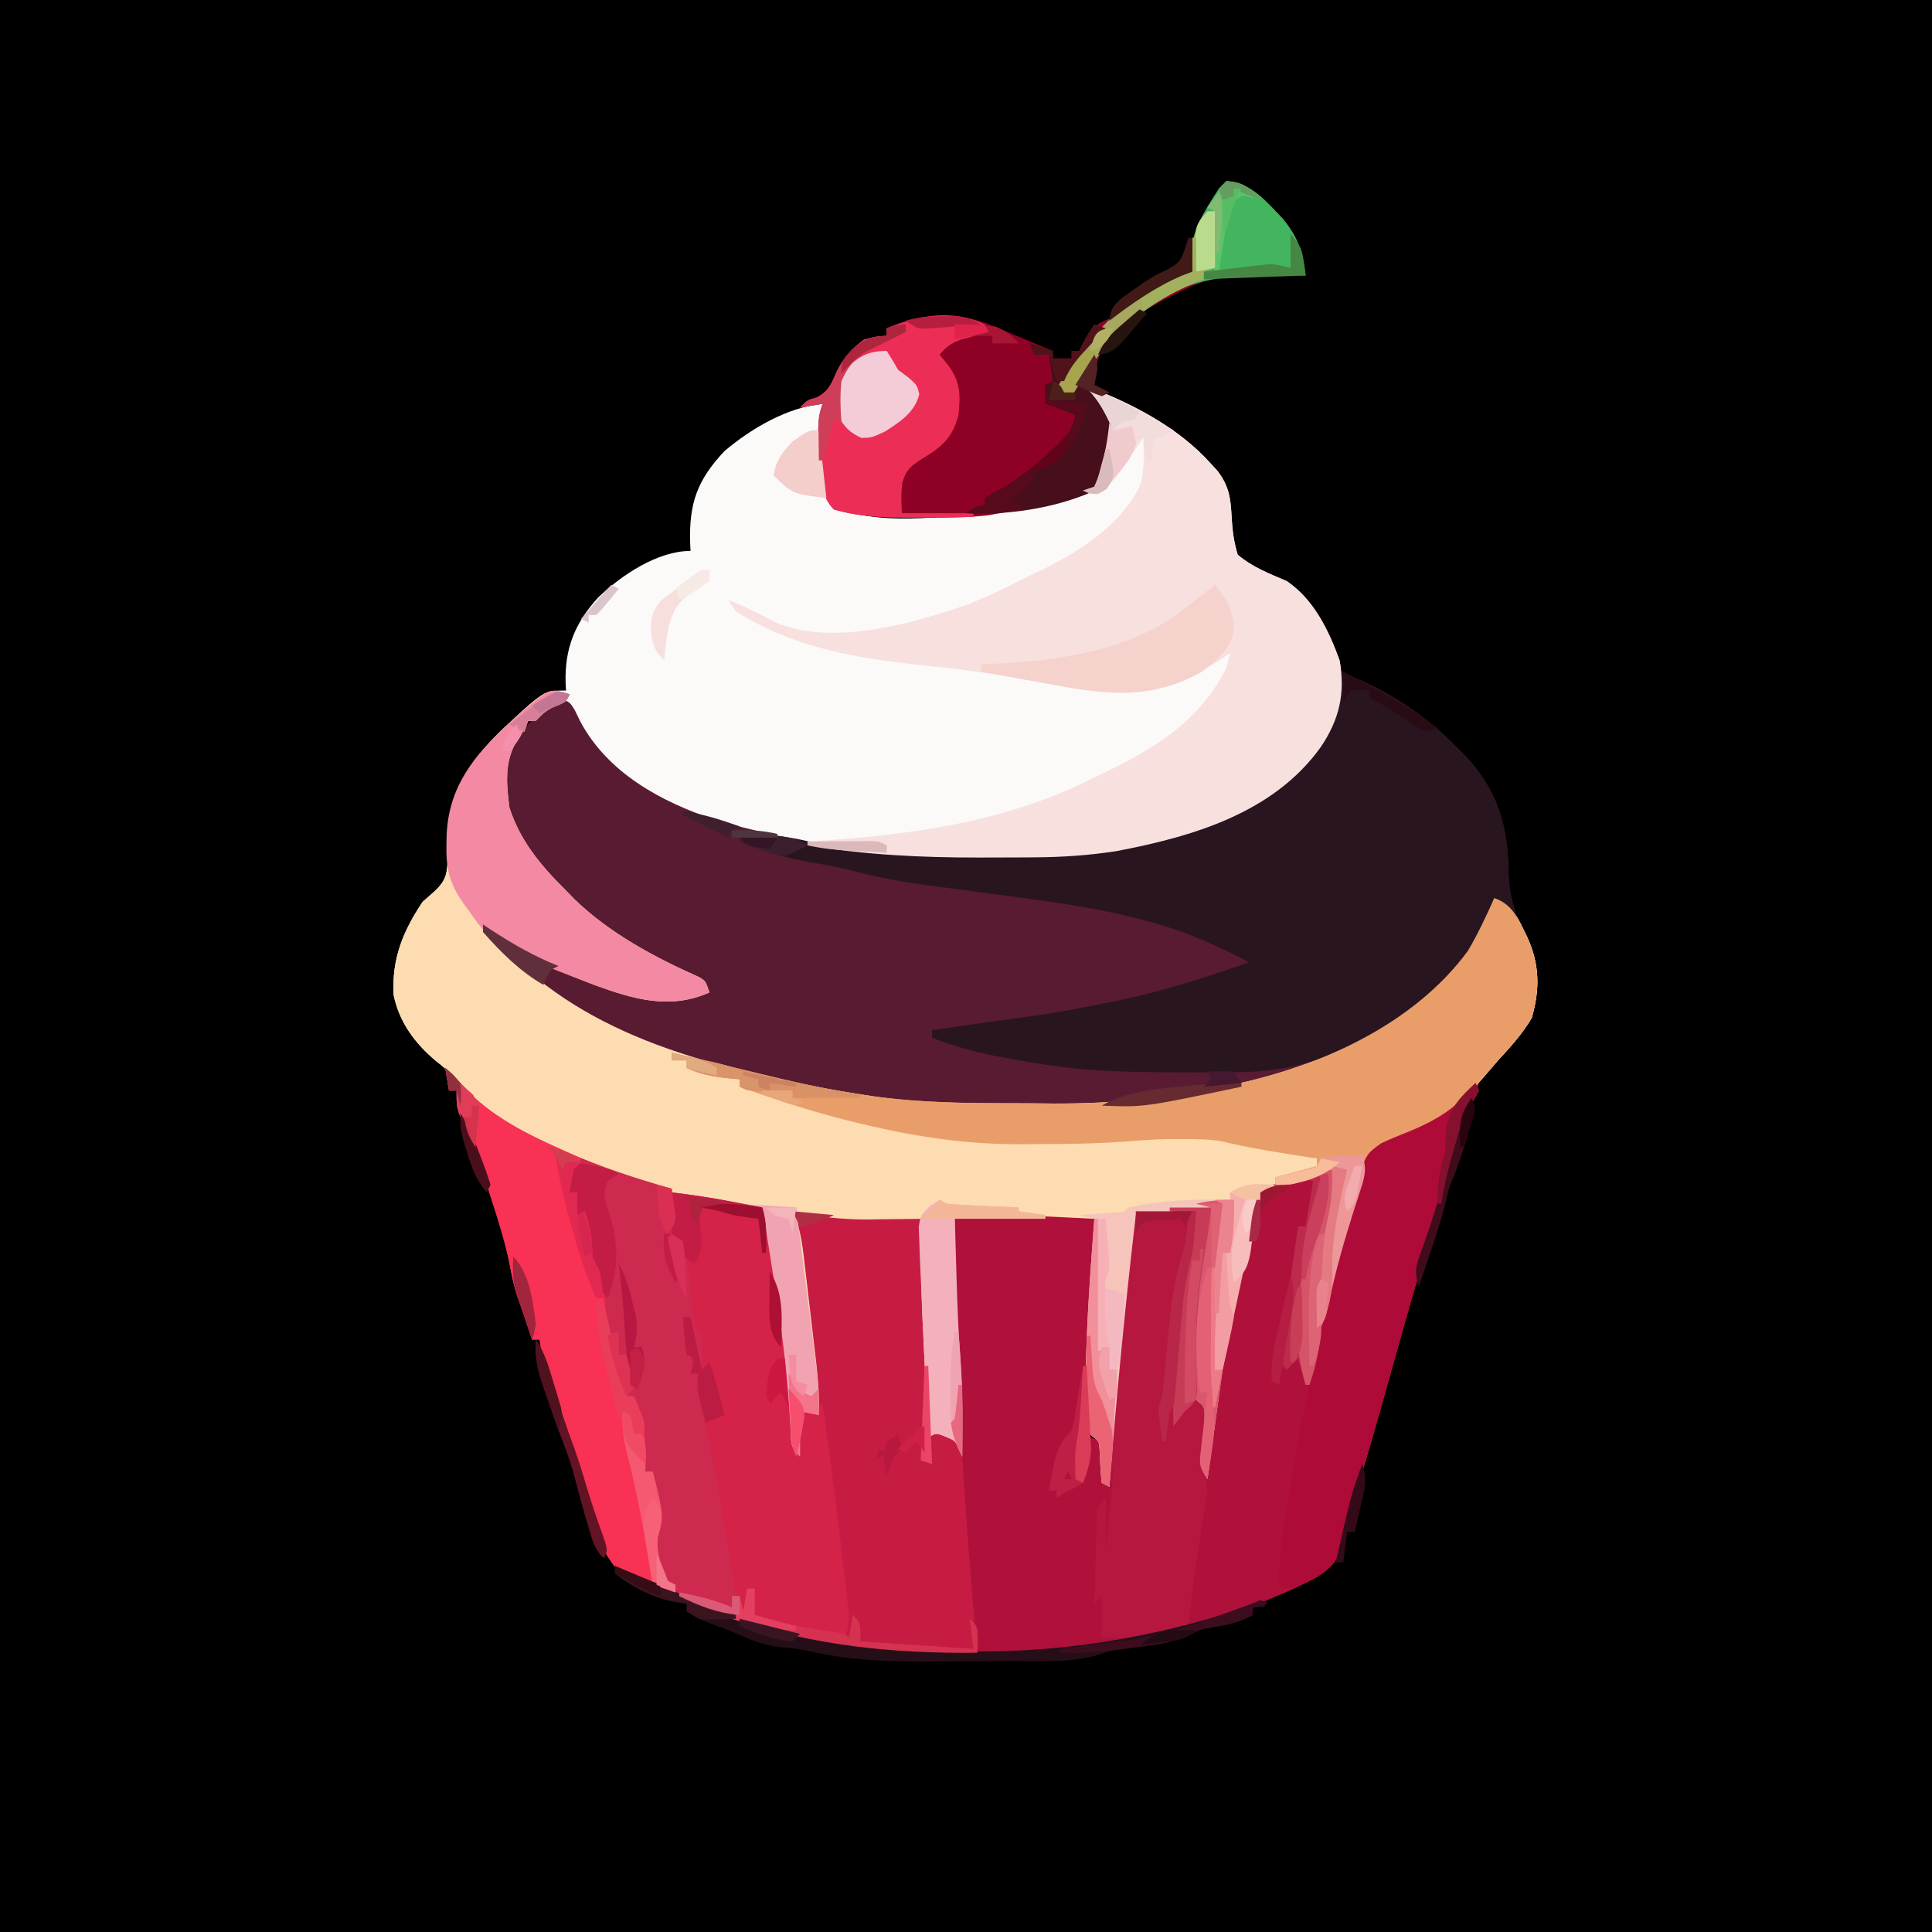 <svg id="svg" version="1.1" xmlns="http://www.w3.org/2000/svg" style="display: block;" viewBox="0 0 512 512"><path d="M0 0 C168.96 0 337.92 0 512 0 C512 168.96 512 337.92 512 512 C343.04 512 174.08 512 0 512 C0 343.04 0 174.08 0 0 Z " transform="translate(0,0)" style="fill: #000000;"/><path d="M0 0 C12.37 4.592 25.162 11.043 34 21 C34.539 21.587 35.078 22.173 35.633 22.777 C38.663 26.734 39.142 29.951 39.384 34.912 C39.58 38.535 39.955 41.484 41 45 C44.917 48.324 49.316 49.981 54 52 C61.16 56.851 65.14 65.065 68 73 C69.557 81.746 67.945 88.696 63 96 C50.464 113.499 28.96 119.742 8.863 123.554 C1.615 124.682 -5.511 125.166 -12.844 125.203 C-14.222 125.214 -14.222 125.214 -15.628 125.225 C-99.368 125.722 -99.368 125.722 -127.309 98.773 C-131.585 94.207 -134.501 89.726 -137 84 C-140.433 85.206 -142.504 86.385 -145 89 C-145.66 89 -146.32 89 -147 89 C-147.268 89.557 -147.536 90.114 -147.812 90.688 C-149 93 -149 93 -150.539 95.234 C-153.33 100.519 -152.735 106.202 -152 112 C-149.159 120.9 -143.548 127.527 -137 134 C-136.273 134.749 -135.546 135.498 -134.797 136.27 C-125.48 145.317 -113.495 151.719 -101.688 156.965 C-100 158 -100 158 -99 161 C-109.448 165.683 -119.175 162.788 -129.389 159.06 C-139.388 155.228 -149.802 151.016 -158 144 C-136.356 170.639 -103.826 179.496 -71.438 185.812 C-70.441 186.007 -69.445 186.202 -68.419 186.403 C-65.285 186.985 -62.149 187.507 -59 188 C-57.81 188.187 -56.62 188.374 -55.393 188.566 C-43.15 190.32 -30.886 190.372 -18.537 190.371 C-14.968 190.375 -11.399 190.411 -7.83 190.449 C7.495 190.523 21.994 189.094 37 186 C37.786 185.84 38.573 185.679 39.383 185.514 C62.713 180.689 87.56 169.608 102 150 C104.659 145.494 106.862 140.77 109 136 C114.006 137.706 115.459 141.769 117.685 146.262 C121.038 153.54 121.115 160.066 118.938 167.75 C116.415 171.982 113.338 175.398 110 179 C108.973 180.182 107.952 181.369 106.938 182.562 C106.193 183.415 106.193 183.415 105.434 184.285 C103.985 185.966 103.985 185.966 102.785 187.746 C97.918 194.388 89.744 198.025 82.092 200.656 C78.758 201.848 77.217 202.631 75.398 205.723 C75.061 206.825 74.723 207.927 74.375 209.062 C73.983 210.31 73.591 211.558 73.188 212.844 C72.789 214.228 72.393 215.614 72 217 C71.679 218.092 71.679 218.092 71.352 219.207 C68.789 227.934 66.51 236.683 64.676 245.594 C64 248 64 248 62 250 C61.478 235.782 64.471 221.925 67 208 C63.878 208.751 60.784 209.586 57.688 210.438 C56.806 210.648 55.925 210.859 55.018 211.076 C50.273 212.381 50.273 212.381 46.844 215.686 C45.979 218.109 45.479 220.471 45 223 C44.741 224.117 44.482 225.234 44.215 226.385 C43.293 230.413 42.449 234.451 41.625 238.5 C41.4 239.594 41.4 239.594 41.17 240.71 C37.819 257.045 35.307 273.489 33 290 C30.373 286.06 31.257 284.604 32 280 C32.097 278.398 32.159 276.793 32.188 275.188 C32.202 274.439 32.216 273.69 32.23 272.918 C32.171 270.76 32.171 270.76 30 269 C26.754 252.086 29.883 234.469 34 218 C24.1 218.99 24.1 218.99 14 220 C11.209 243.971 8.865 267.939 7 292 C6.34 291.67 5.68 291.34 5 291 C4.642 288.22 4.556 285.464 4.441 282.664 C4.277 279.968 4.277 279.968 2.495 278.625 C0.502 276.459 0.626 275.241 0.637 272.328 C0.636 271.368 0.635 270.407 0.635 269.418 C0.661 267.85 0.661 267.85 0.688 266.25 C0.696 265.169 0.704 264.088 0.713 262.975 C0.911 248.959 1.952 234.974 3 221 C2.412 221.005 1.824 221.01 1.219 221.016 C-1.542 221.037 -4.302 221.05 -7.062 221.062 C-7.986 221.071 -8.91 221.079 -9.861 221.088 C-17.946 221.115 -25.942 220.61 -34 220 C-33.88 224.159 -33.755 228.317 -33.628 232.476 C-33.585 233.883 -33.543 235.291 -33.503 236.699 C-33.293 243.939 -33.022 251.152 -32.469 258.375 C-32.035 264.057 -31.877 269.679 -31.938 275.375 C-31.942 276.218 -31.947 277.061 -31.951 277.93 C-31.963 279.953 -31.981 281.977 -32 284 C-32.418 283.051 -32.418 283.051 -32.844 282.082 C-33.877 279.773 -33.877 279.773 -36.5 278.688 C-38.973 277.708 -38.973 277.708 -41 279 C-41.29 273.151 -41.574 267.302 -41.854 261.452 C-41.95 259.469 -42.047 257.486 -42.146 255.503 C-42.715 243.992 -43.163 232.527 -43 221 C-43.639 221.01 -44.278 221.021 -44.937 221.032 C-47.895 221.074 -50.854 221.1 -53.812 221.125 C-54.817 221.142 -55.822 221.159 -56.857 221.176 C-63.789 221.22 -70.229 220.483 -77 219 C-76.697 219.631 -76.393 220.261 -76.081 220.911 C-74.636 225.039 -74.204 229.097 -73.711 233.43 C-73.549 234.793 -73.549 234.793 -73.383 236.183 C-73.156 238.101 -72.933 240.019 -72.713 241.937 C-72.377 244.859 -72.029 247.779 -71.68 250.699 C-71.46 252.568 -71.241 254.436 -71.023 256.305 C-70.869 257.605 -70.869 257.605 -70.711 258.932 C-70.174 263.658 -69.895 268.244 -70 273 C-71.65 272.67 -73.3 272.34 -75 272 C-75 275.96 -75 279.92 -75 284 C-77.429 281.571 -77.289 280.837 -77.457 277.496 C-77.515 276.543 -77.573 275.59 -77.633 274.609 C-77.692 273.562 -77.751 272.516 -77.812 271.438 C-78.537 260.63 -79.895 250.006 -81.562 239.312 C-81.674 238.593 -81.786 237.873 -81.902 237.132 C-82.899 230.749 -83.933 224.372 -85 218 C-86.502 218.046 -86.502 218.046 -88.035 218.094 C-111.821 217.531 -145.297 205.178 -163 189 C-164.43 187.27 -165.65 185.536 -166.836 183.633 C-168.156 181.782 -169.578 180.636 -171.375 179.25 C-177.009 174.545 -181.191 168.944 -182.684 161.668 C-183.207 152.145 -180.236 144.805 -175 137 C-173.942 136.041 -172.871 135.096 -171.789 134.164 C-169.248 131.735 -168.587 130.19 -168.406 126.68 C-168.419 125.078 -168.451 123.476 -168.5 121.875 C-168.282 108.591 -163.4 100.599 -154.047 91.461 C-142.815 81 -142.815 81 -137 81 C-137.052 80.039 -137.052 80.039 -137.105 79.059 C-137.391 69.944 -134.687 63.115 -128.457 56.316 C-122.264 50.387 -112.699 44 -104 44 C-104.052 42.948 -104.052 42.948 -104.105 41.875 C-104.405 31.38 -102.269 25.271 -95.004 17.539 C-87.878 11.516 -78.399 5.962 -69 5 C-69.023 5.955 -69.046 6.91 -69.07 7.895 C-69.503 19.66 -69.503 19.66 -67 31 C-57.734 38.225 -34.378 34.699 -23.531 33.469 C-18.975 32.846 -14.494 31.965 -10 31 C-9.336 30.877 -8.671 30.753 -7.987 30.626 C-0.806 29.415 -0.806 29.415 4.457 24.871 C5.375 22.193 5.762 19.819 6 17 C6.107 16.109 6.214 15.219 6.324 14.301 C6.637 9.653 6.578 7.711 3.562 4 C2.717 3.34 1.871 2.68 1 2 C0.67 1.34 0.34 0.68 0 0 Z " transform="translate(287,102)" style="fill: #FBFAF9;"/><path d="M0 0 C5 5 5 5 7.25 7.438 C26.706 25.567 58.409 33.238 84 37 C85.556 41.317 86.518 45.464 87.219 49.996 C87.373 50.99 87.373 50.99 87.531 52.004 C87.86 54.148 88.181 56.292 88.5 58.438 C88.61 59.167 88.72 59.896 88.834 60.647 C90.752 73.395 92.13 86.135 93 99 C93.33 96.36 93.66 93.72 94 91 C95.32 91 96.64 91 98 91 C97.668 79.831 96.445 68.82 95 57.75 C94.91 57.06 94.821 56.37 94.728 55.659 C93.955 49.734 93.172 43.861 92 38 C97.445 38.495 97.445 38.495 103 39 C110.59 39.33 118.18 39.66 126 40 C126.99 58.48 127.98 76.96 129 96 C131.31 96.99 133.62 97.98 136 99 C136.028 96.792 136.047 94.583 136.062 92.375 C136.08 90.53 136.08 90.53 136.098 88.648 C136.071 84.913 135.799 81.223 135.5 77.5 C134.899 69.53 134.888 61.611 134.938 53.625 C134.943 52.195 134.947 50.766 134.951 49.336 C134.962 45.891 134.979 42.445 135 39 C143.999 38.945 152.948 39.036 161.938 39.5 C162.919 39.548 163.901 39.595 164.912 39.645 C167.275 39.76 169.638 39.878 172 40 C172.173 55.903 172.173 55.903 171.5 63.375 C170.537 74.876 170.919 86.469 171 98 C171.99 98.33 172.98 98.66 174 99 C174.061 99.782 174.121 100.565 174.184 101.371 C174.267 102.383 174.351 103.395 174.438 104.438 C174.519 105.447 174.6 106.456 174.684 107.496 C174.732 109.936 174.732 109.936 176 111 C175.978 110.315 175.956 109.631 175.934 108.925 C175.766 98.895 176.655 89.021 177.599 79.044 C177.874 76.138 178.139 73.231 178.402 70.324 C181.207 39.793 181.207 39.793 183 38 C189.696 37.028 196.242 36.886 203 37 C202.502 41.217 201.951 45.406 201.246 49.594 C199.082 62.584 197.918 74.887 200 88 C200.66 87.34 201.32 86.68 202 86 C202.027 88 202.047 90 202.062 92 C202.074 93.114 202.086 94.228 202.098 95.375 C201.991 99.324 201.512 103.085 201 107 C201.226 105.592 201.226 105.592 201.456 104.156 C204.108 87.658 206.82 71.181 210.188 54.812 C210.425 53.646 210.662 52.48 210.907 51.279 C214.503 34.184 214.503 34.184 218.129 31.316 C218.932 31.068 219.735 30.819 220.562 30.562 C221.438 30.28 222.313 29.998 223.215 29.707 C227.452 28.631 231.684 27.698 236 27 C235.602 33.771 235.089 40.296 233.477 46.891 C231.971 53.554 231.951 60.205 232 67 C232.226 66.059 232.226 66.059 232.456 65.098 C235.11 54.085 237.813 43.088 241.125 32.25 C241.354 31.472 241.583 30.693 241.819 29.891 C243.162 25.626 244.375 22.69 248 20 C250.213 18.959 252.469 18.007 254.75 17.125 C262.408 14.031 268.387 10.081 274 4 C273.732 4.639 273.464 5.279 273.188 5.938 C271.974 9.067 270.902 12.218 269.855 15.406 C269.243 17.264 268.619 19.117 267.988 20.969 C267.642 21.99 267.295 23.011 266.938 24.062 C266.456 25.472 266.456 25.472 265.965 26.91 C265.032 29.897 264.267 32.9 263.525 35.939 C262.656 39.348 261.599 42.701 260.562 46.062 C256.867 58.204 253.47 70.43 250.047 82.651 C249.593 84.271 249.138 85.891 248.684 87.512 C248.35 88.702 248.35 88.702 248.009 89.916 C246.282 96.049 244.488 102.16 242.673 108.268 C241.6 111.898 240.579 115.53 239.664 119.203 C239.397 120.238 239.397 120.238 239.125 121.293 C238.781 122.64 238.456 123.992 238.148 125.348 C236.858 130.167 235.042 132.371 230.962 134.932 C227.734 136.69 224.455 138.212 221.062 139.625 C220.398 139.911 219.733 140.197 219.049 140.492 C169.875 161.478 114.671 161.061 65 142 C61.375 140.521 57.803 138.957 54.25 137.312 C53.08 136.778 53.08 136.778 51.887 136.234 C45.758 133.264 42.681 130.053 40.219 123.629 C39.634 121.944 39.062 120.255 38.5 118.562 C38.196 117.67 37.892 116.778 37.579 115.858 C35.526 109.769 33.669 103.651 31.973 97.453 C30.652 92.766 29.171 88.133 27.662 83.503 C26.441 79.688 25.557 75.967 25 72 C24.34 72 23.68 72 23 72 C22.263 69.788 21.526 67.576 20.793 65.363 C20.197 63.588 19.574 61.823 18.938 60.062 C18.163 57.532 17.646 55.176 17.18 52.582 C15.97 46.445 14.117 40.569 12.188 34.625 C11.857 33.578 11.526 32.532 11.186 31.453 C9.106 24.989 6.719 18.772 3.947 12.572 C3 10 3 10 3 6 C2.34 6 1.68 6 1 6 C0.67 4.02 0.34 2.04 0 0 Z " transform="translate(118,283)" style="fill: #C61C43;"/><path d="M0 0 C11.667 4.31 22.36 11.088 31 20 C31.965 20.951 31.965 20.951 32.949 21.922 C42.042 31.468 44.669 40.997 44.797 53.801 C44.875 57.832 45.729 61.182 47 65 C45.02 63.35 43.04 61.7 41 60 C40.887 60.728 40.773 61.457 40.656 62.207 C37.552 75.419 24.301 87.225 13.22 94.105 C-3.565 104.056 -21.842 109.751 -41 113 C-42.362 113.265 -42.362 113.265 -43.751 113.535 C-56.253 115.699 -68.913 115.397 -81.562 115.375 C-82.793 115.374 -84.023 115.373 -85.291 115.372 C-103.536 115.329 -121.099 114.792 -139 111 C-140.898 110.606 -140.898 110.606 -142.834 110.204 C-175.565 103.325 -203.259 93.532 -227 69 C-226.505 68.01 -226.505 68.01 -226 67 C-224.577 68.237 -224.577 68.237 -223.125 69.5 C-216.184 74.697 -207.989 77.774 -200 81 C-198.97 81.417 -198.97 81.417 -197.92 81.843 C-187.575 85.934 -177.977 87.453 -167 85 C-170.268 81.233 -173.992 79.366 -178.438 77.312 C-195.947 68.823 -211.478 56.896 -220 39 C-222.149 32.552 -222.22 24.575 -219.312 18.438 C-218.549 17.633 -217.786 16.829 -217 16 C-216.196 15.134 -215.391 14.268 -214.562 13.375 C-209.614 8.788 -209.614 8.788 -207 7 C-204 8 -204 8 -202.641 10.258 C-202.182 11.204 -201.723 12.15 -201.25 13.125 C-193.996 26.803 -179.827 34.505 -165.454 39.265 C-160.293 40.811 -155.063 42.047 -149.812 43.25 C-148.751 43.496 -147.69 43.743 -146.597 43.997 C-130.023 47.583 -113.273 48.355 -96.364 48.316 C-93.501 48.313 -90.64 48.336 -87.777 48.361 C-61.229 48.451 -31.928 44.503 -11.242 26.301 C-5.265 20.167 -1.066 13.329 -0.375 4.688 C-0.3 3.804 -0.225 2.921 -0.148 2.012 C-0.075 1.016 -0.075 1.016 0 0 Z " transform="translate(355,178)" style="fill: #591B31;"/><path d="M0 0 C-1 2 -1 2 -3.375 2.938 C-5.992 3.997 -7.096 5.005 -9 7 C-9.66 7 -10.32 7 -11 7 C-11.268 7.557 -11.536 8.114 -11.812 8.688 C-13 11 -13 11 -14.539 13.234 C-17.33 18.519 -16.735 24.202 -16 30 C-13.159 38.9 -7.548 45.527 -1 52 C-0.273 52.749 0.454 53.498 1.203 54.27 C10.52 63.317 22.505 69.719 34.312 74.965 C36 76 36 76 37 79 C26.552 83.683 16.825 80.788 6.611 77.06 C-3.388 73.228 -13.802 69.016 -22 62 C-0.356 88.639 32.174 97.496 64.562 103.812 C65.559 104.007 66.555 104.202 67.581 104.403 C70.715 104.985 73.851 105.507 77 106 C78.19 106.187 79.38 106.374 80.607 106.566 C92.85 108.32 105.114 108.372 117.463 108.371 C121.032 108.375 124.601 108.411 128.17 108.449 C143.495 108.523 157.994 107.094 173 104 C174.179 103.76 174.179 103.76 175.383 103.514 C198.713 98.689 223.56 87.608 238 68 C240.659 63.494 242.862 58.77 245 54 C250.006 55.706 251.459 59.769 253.685 64.262 C257.038 71.54 257.115 78.066 254.938 85.75 C252.415 89.982 249.338 93.398 246 97 C244.973 98.182 243.952 99.369 242.938 100.562 C242.441 101.131 241.945 101.699 241.434 102.285 C239.985 103.966 239.985 103.966 238.785 105.746 C233.918 112.388 225.744 116.025 218.092 118.656 C214.758 119.848 213.217 120.631 211.398 123.723 C211.061 124.825 210.723 125.927 210.375 127.062 C209.983 128.31 209.591 129.558 209.188 130.844 C208.789 132.228 208.393 133.614 208 135 C207.679 136.092 207.679 136.092 207.352 137.207 C204.789 145.934 202.51 154.683 200.676 163.594 C200 166 200 166 198 168 C197.478 153.782 200.471 139.925 203 126 C199.878 126.751 196.784 127.586 193.688 128.438 C192.806 128.648 191.925 128.859 191.018 129.076 C186.273 130.381 186.273 130.381 182.844 133.686 C181.979 136.109 181.479 138.471 181 141 C180.741 142.117 180.482 143.234 180.215 144.385 C179.293 148.413 178.449 152.451 177.625 156.5 C177.4 157.594 177.4 157.594 177.17 158.71 C173.819 175.045 171.307 191.489 169 208 C166.373 204.06 167.257 202.604 168 198 C168.097 196.398 168.159 194.793 168.188 193.188 C168.202 192.439 168.216 191.69 168.23 190.918 C168.171 188.76 168.171 188.76 166 187 C162.754 170.086 165.883 152.469 170 136 C160.1 136.99 160.1 136.99 150 138 C147.209 161.971 144.865 185.939 143 210 C142.34 209.67 141.68 209.34 141 209 C140.642 206.22 140.556 203.464 140.441 200.664 C140.277 197.968 140.277 197.968 138.495 196.625 C136.502 194.459 136.626 193.241 136.637 190.328 C136.636 189.368 136.635 188.407 136.635 187.418 C136.661 185.85 136.661 185.85 136.688 184.25 C136.696 183.169 136.704 182.088 136.713 180.975 C136.911 166.959 137.952 152.974 139 139 C138.412 139.005 137.824 139.01 137.219 139.016 C134.458 139.037 131.698 139.05 128.938 139.062 C128.014 139.071 127.09 139.079 126.139 139.088 C118.054 139.115 110.058 138.61 102 138 C102.12 142.159 102.245 146.317 102.372 150.476 C102.415 151.883 102.457 153.291 102.497 154.699 C102.707 161.939 102.978 169.152 103.531 176.375 C103.965 182.057 104.123 187.679 104.062 193.375 C104.058 194.218 104.053 195.061 104.049 195.93 C104.037 197.953 104.019 199.977 104 202 C103.582 201.051 103.582 201.051 103.156 200.082 C102.123 197.773 102.123 197.773 99.5 196.688 C97.027 195.708 97.027 195.708 95 197 C94.71 191.151 94.426 185.302 94.146 179.452 C94.05 177.469 93.953 175.486 93.854 173.503 C93.285 161.992 92.837 150.527 93 139 C92.361 139.01 91.722 139.021 91.063 139.032 C88.105 139.074 85.146 139.1 82.188 139.125 C81.183 139.142 80.178 139.159 79.143 139.176 C72.211 139.22 65.771 138.483 59 137 C59.303 137.631 59.607 138.261 59.919 138.911 C61.364 143.039 61.796 147.097 62.289 151.43 C62.451 152.793 62.451 152.793 62.617 154.183 C62.844 156.101 63.067 158.019 63.287 159.937 C63.623 162.859 63.971 165.779 64.32 168.699 C64.54 170.568 64.759 172.436 64.977 174.305 C65.08 175.172 65.183 176.038 65.289 176.932 C65.826 181.658 66.105 186.244 66 191 C64.35 190.67 62.7 190.34 61 190 C61 193.96 61 197.92 61 202 C58.571 199.571 58.711 198.837 58.543 195.496 C58.485 194.543 58.427 193.59 58.367 192.609 C58.278 191.039 58.278 191.039 58.188 189.438 C57.463 178.63 56.105 168.006 54.438 157.312 C54.326 156.593 54.214 155.873 54.098 155.132 C53.101 148.749 52.067 142.372 51 136 C49.498 136.046 49.498 136.046 47.965 136.094 C24.179 135.531 -9.297 123.178 -27 107 C-28.43 105.27 -29.65 103.536 -30.836 101.633 C-32.156 99.782 -33.578 98.636 -35.375 97.25 C-41.009 92.545 -45.191 86.944 -46.684 79.668 C-47.207 70.145 -44.236 62.805 -39 55 C-37.942 54.041 -36.871 53.096 -35.789 52.164 C-33.248 49.735 -32.587 48.19 -32.406 44.68 C-32.419 43.078 -32.451 41.476 -32.5 39.875 C-32.282 26.599 -27.408 18.588 -18.044 9.463 C-5.787 -1.929 -5.787 -1.929 0 0 Z " transform="translate(151,184)" style="fill: #FCDCB0;"/><path d="M0 0 C0.33 0.66 0.66 1.32 1 2 C0.044 3.67 -0.917 5.336 -1.909 6.985 C-3.705 10.302 -4.633 13.814 -5.625 17.438 C-5.829 18.15 -6.032 18.862 -6.242 19.596 C-7.224 23.06 -8.14 26.534 -8.996 30.031 C-9.998 34.087 -11.207 38.071 -12.438 42.062 C-16.133 54.204 -19.53 66.43 -22.953 78.651 C-23.407 80.271 -23.862 81.891 -24.316 83.512 C-24.65 84.702 -24.65 84.702 -24.991 85.916 C-26.718 92.049 -28.512 98.16 -30.327 104.268 C-31.4 107.898 -32.421 111.53 -33.336 115.203 C-33.603 116.238 -33.603 116.238 -33.875 117.293 C-34.219 118.64 -34.544 119.992 -34.852 121.348 C-36.142 126.167 -37.958 128.371 -42.038 130.932 C-45.266 132.69 -48.545 134.212 -51.938 135.625 C-52.602 135.911 -53.267 136.197 -53.951 136.492 C-82.759 148.787 -112.831 153.255 -144 152 C-144 151.67 -144 151.34 -144 151 C-140.04 151 -136.08 151 -132 151 C-132.12 149.694 -132.239 148.387 -132.363 147.041 C-133.73 131.867 -134.857 116.681 -135.86 101.479 C-136.036 98.84 -136.216 96.202 -136.401 93.564 C-137.772 73.995 -138.249 54.606 -138 35 C-135.631 34.994 -133.262 34.99 -130.892 34.986 C-129.573 34.984 -128.254 34.981 -126.894 34.979 C-121.608 35.008 -116.341 35.227 -111.062 35.5 C-110.081 35.548 -109.099 35.595 -108.088 35.645 C-105.725 35.76 -103.362 35.878 -101 36 C-100.827 51.903 -100.827 51.903 -101.5 59.375 C-102.463 70.876 -102.081 82.469 -102 94 C-101.01 94.33 -100.02 94.66 -99 95 C-98.909 96.174 -98.909 96.174 -98.816 97.371 C-98.733 98.383 -98.649 99.395 -98.562 100.438 C-98.481 101.447 -98.4 102.456 -98.316 103.496 C-98.268 105.936 -98.268 105.936 -97 107 C-97.033 105.973 -97.033 105.973 -97.066 104.925 C-97.234 94.895 -96.345 85.021 -95.401 75.044 C-95.126 72.138 -94.861 69.231 -94.598 66.324 C-91.793 35.793 -91.793 35.793 -90 34 C-83.304 33.028 -76.758 32.886 -70 33 C-70.498 37.217 -71.049 41.406 -71.754 45.594 C-73.918 58.584 -75.082 70.887 -73 84 C-72.34 83.34 -71.68 82.68 -71 82 C-70.973 84 -70.953 86 -70.938 88 C-70.926 89.114 -70.914 90.228 -70.902 91.375 C-71.009 95.324 -71.488 99.085 -72 103 C-71.85 102.061 -71.699 101.123 -71.544 100.156 C-68.892 83.658 -66.18 67.181 -62.812 50.812 C-62.575 49.646 -62.338 48.48 -62.093 47.279 C-58.497 30.184 -58.497 30.184 -54.871 27.316 C-54.068 27.068 -53.265 26.819 -52.438 26.562 C-51.562 26.28 -50.687 25.998 -49.785 25.707 C-45.548 24.631 -41.316 23.698 -37 23 C-37.398 29.771 -37.911 36.296 -39.523 42.891 C-41.029 49.554 -41.049 56.205 -41 63 C-40.85 62.372 -40.699 61.745 -40.544 61.098 C-37.89 50.085 -35.187 39.088 -31.875 28.25 C-31.646 27.472 -31.417 26.693 -31.181 25.891 C-29.838 21.626 -28.625 18.69 -25 16 C-22.787 14.959 -20.531 14.007 -18.25 13.125 C-10.723 10.081 -4.75 6.687 0 0 Z " transform="translate(391,287)" style="fill: #AF113B;"/><path d="M0 0 C11.667 4.31 22.36 11.088 31 20 C31.965 20.951 31.965 20.951 32.949 21.922 C42.042 31.468 44.669 40.997 44.797 53.801 C44.875 57.832 45.729 61.182 47 65 C45.02 63.35 43.04 61.7 41 60 C40.83 61.092 40.83 61.092 40.656 62.207 C37.692 74.823 25.366 86.054 15 93 C0.731 101.459 -11.249 106.142 -27.926 106.168 C-28.747 106.172 -29.568 106.176 -30.415 106.181 C-33.047 106.191 -35.68 106.191 -38.312 106.188 C-39.661 106.187 -39.661 106.187 -41.038 106.186 C-53.779 106.162 -66.396 106.062 -79 104 C-79.892 103.855 -80.784 103.71 -81.704 103.561 C-90.785 102.042 -99.44 100.462 -108 97 C-108 96.34 -108 95.68 -108 95 C-106.104 94.729 -104.208 94.458 -102.312 94.188 C-101.045 94.006 -99.778 93.824 -98.473 93.637 C-95.232 93.173 -91.989 92.72 -88.746 92.27 C-87.838 92.142 -86.929 92.015 -85.993 91.884 C-84.208 91.634 -82.423 91.386 -80.638 91.141 C-74.707 90.307 -68.862 89.221 -63 88 C-61.608 87.725 -60.216 87.45 -58.824 87.176 C-46.884 84.723 -35.487 81.051 -24 77 C-25.134 76.422 -26.269 75.845 -27.438 75.25 C-28.395 74.763 -28.395 74.763 -29.371 74.266 C-36.549 70.81 -43.544 68.015 -51.27 66.012 C-52.748 65.628 -52.748 65.628 -54.256 65.237 C-66.905 62.103 -79.782 60.499 -92.688 58.812 C-96.405 58.318 -100.121 57.82 -103.837 57.314 C-106.121 57.004 -108.406 56.701 -110.692 56.406 C-117.058 55.55 -123.191 54.321 -129.4 52.671 C-132.933 51.759 -136.464 51.162 -140.062 50.562 C-146.675 49.406 -152.805 47.586 -159 45 C-158.67 44.34 -158.34 43.68 -158 43 C-156.02 43.116 -154.041 43.244 -152.062 43.375 C-150.96 43.445 -149.858 43.514 -148.723 43.586 C-145.954 43.894 -143.523 44.311 -140.84 44.957 C-136.192 46.007 -131.583 46.643 -126.844 47.105 C-125.987 47.189 -125.13 47.273 -124.246 47.36 C-114.957 48.196 -105.686 48.337 -96.364 48.316 C-93.501 48.313 -90.64 48.336 -87.777 48.361 C-61.229 48.451 -31.928 44.503 -11.242 26.301 C-5.265 20.167 -1.066 13.329 -0.375 4.688 C-0.3 3.804 -0.225 2.921 -0.148 2.012 C-0.075 1.016 -0.075 1.016 0 0 Z " transform="translate(355,178)" style="fill: #291520;"/><path d="M0 0 C12.37 4.592 25.162 11.043 34 21 C34.539 21.587 35.078 22.173 35.633 22.777 C38.663 26.734 39.142 29.951 39.384 34.912 C39.58 38.535 39.955 41.484 41 45 C44.917 48.324 49.316 49.981 54 52 C61.16 56.851 65.14 65.065 68 73 C69.557 81.746 67.945 88.696 63 96 C50.464 113.499 28.96 119.742 8.863 123.554 C1.615 124.682 -5.511 125.166 -12.844 125.203 C-13.764 125.21 -14.683 125.217 -15.631 125.224 C-18.587 125.241 -21.544 125.247 -24.5 125.25 C-25.503 125.252 -26.505 125.255 -27.538 125.257 C-42.903 125.271 -57.82 124.563 -73 122 C-73 121.67 -73 121.34 -73 121 C-72.404 120.966 -71.808 120.931 -71.194 120.896 C-46.684 119.391 -21.225 116.01 1 105 C2.295 104.382 3.591 103.765 4.887 103.148 C18.82 96.447 30.859 89.282 38 75 C38.362 73.674 38.702 72.342 39 71 C38.345 71.459 37.69 71.918 37.016 72.391 C22.098 82.42 10.515 82.886 -6.666 79.608 C-18.165 77.421 -29.592 75.565 -41.25 74.438 C-59.143 72.626 -76.596 69.844 -92 60 C-92.66 59.01 -93.32 58.02 -94 57 C-89.679 58.656 -85.675 60.702 -81.598 62.879 C-66.397 69.439 -44.895 63.198 -30 58 C-25.544 56.146 -21.213 54.123 -16.904 51.953 C-14.994 50.997 -13.069 50.076 -11.141 49.156 C-0.907 44.138 9.658 37.465 15 27 C16.005 24.037 16.108 21.367 16.062 18.25 C16.053 17.451 16.044 16.652 16.035 15.828 C16.024 15.225 16.012 14.622 16 14 C15.553 14.664 15.105 15.328 14.645 16.012 C7.781 26.037 7.781 26.037 4 29 C1.688 28.812 1.688 28.812 0 28 C0.99 27.67 1.98 27.34 3 27 C5.917 21.059 7.287 13.526 6 7 C3.729 3.976 3.729 3.976 1 2 C0.505 1.01 0.505 1.01 0 0 Z " transform="translate(287,102)" style="fill: #F7E0DE;"/><path d="M0 0 C5 5 5 5 7.25 7.438 C13.723 13.469 21.356 17.407 29.375 21 C30.319 21.427 31.263 21.854 32.235 22.294 C41.269 26.288 50.509 29.304 60 32 C60.067 32.617 60.134 33.234 60.203 33.87 C60.292 34.68 60.381 35.49 60.473 36.324 C60.56 37.127 60.648 37.93 60.739 38.757 C61.494 45.433 61.494 45.433 65 51 C65.449 54.519 65.82 58.036 66.162 61.566 C66.607 65.754 67.368 69.092 69 73 C69.195 75.457 69.195 75.457 69.125 77.812 C69.107 78.603 69.089 79.393 69.07 80.207 C69.047 80.799 69.024 81.39 69 82 C65.416 78.416 65.076 72.865 64.875 67.938 C64.916 67.298 64.957 66.659 65 66 C64.67 66.33 64.34 66.66 64 67 C64.065 69.041 64.065 69.041 64.375 71.375 C64.465 72.166 64.555 72.958 64.648 73.773 C64.963 76.164 64.963 76.164 66 79 C65.67 79.66 65.34 80.32 65 81 C65.66 81 66.32 81 67 81 C71.432 101.938 75.538 122.878 79 144 C79.495 141.03 79.495 141.03 80 138 C80.66 138 81.32 138 82 138 C82 140.31 82 142.62 82 145 C89.102 147.135 96.094 148.584 103.445 149.57 C106 150 106 150 107 151 C107.495 148.03 107.495 148.03 108 145 C110 147 110 147 110 152 C119.9 152.66 129.8 153.32 140 154 C139.67 151.36 139.34 148.72 139 146 C141 148 141 148 141.125 151.625 C141.084 152.739 141.042 153.852 141 155 C110.041 155.283 82.59 150.43 54.25 137.312 C53.08 136.778 53.08 136.778 51.887 136.234 C45.758 133.264 42.681 130.053 40.219 123.629 C39.634 121.944 39.062 120.255 38.5 118.562 C38.196 117.67 37.892 116.778 37.579 115.858 C35.526 109.769 33.669 103.651 31.973 97.453 C30.652 92.766 29.171 88.133 27.662 83.503 C26.441 79.688 25.557 75.967 25 72 C24.34 72 23.68 72 23 72 C22.263 69.788 21.526 67.576 20.793 65.363 C20.197 63.588 19.574 61.823 18.938 60.062 C18.163 57.532 17.646 55.176 17.18 52.582 C15.97 46.445 14.117 40.569 12.188 34.625 C11.857 33.578 11.526 32.532 11.186 31.453 C9.106 24.989 6.719 18.772 3.947 12.572 C3 10 3 10 3 6 C2.34 6 1.68 6 1 6 C0.67 4.02 0.34 2.04 0 0 Z M58 44 C57.617 49.232 58.781 52.378 61 57 C62.128 53.617 61.818 52.232 61.062 48.812 C60.868 47.911 60.673 47.01 60.473 46.082 C60.239 45.051 60.239 45.051 60 44 C59.34 44 58.68 44 58 44 Z " transform="translate(118,283)" style="fill: #CE294F;"/><path d="M0 0 C6.566 0.344 10.692 5.523 15 10 C18.971 14.907 20.265 18.68 21 25 C20.205 24.978 19.411 24.956 18.592 24.933 C-3.554 24.414 -3.554 24.414 -22.479 34.7 C-23.887 35.904 -25.383 37.003 -26.883 38.09 C-31.291 41.468 -33.412 44.001 -34.562 49.5 C-34.745 50.996 -34.904 52.496 -35 54 C-33.68 54.66 -32.36 55.32 -31 56 C-33 57 -33 57 -36 56 C-35.175 56.619 -34.35 57.237 -33.5 57.875 C-31.019 60.377 -30.588 62.19 -30.5 65.688 C-30.611 67.463 -30.78 69.235 -31 71 C-31.111 71.901 -31.222 72.802 -31.336 73.73 C-32.088 77.417 -32.79 80.084 -35.863 82.41 C-43.331 85.711 -51.98 86.716 -60 88 C-61.58 88.282 -61.58 88.282 -63.191 88.57 C-68.713 89.193 -74.198 89.184 -79.75 89.188 C-81.424 89.206 -81.424 89.206 -83.133 89.225 C-90.182 89.237 -97.19 88.997 -104 87 C-108.603 82.397 -108.135 73.676 -108.188 67.5 C-108.166 64.271 -108.027 62.08 -107 59 C-109.97 59.495 -109.97 59.495 -113 60 C-111 58 -111 58 -108.625 57.375 C-105.161 55.561 -104.659 53.565 -103.09 50.105 C-101.353 46.75 -99.092 44.175 -96 42 C-92.625 41.125 -92.625 41.125 -90 41 C-90 40.34 -90 39.68 -90 39 C-81.221 35.275 -72.586 34.467 -63.5 37.688 C-61.658 38.438 -59.825 39.21 -58 40 C-56.339 40.683 -56.339 40.683 -54.645 41.379 C-51.755 42.568 -48.875 43.776 -46 45 C-46 45.66 -46 46.32 -46 47 C-44.35 47 -42.7 47 -41 47 C-41 46.34 -41 45.68 -41 45 C-40.34 45 -39.68 45 -39 45 C-38.711 44.402 -38.422 43.804 -38.125 43.188 C-35.886 38.834 -34.429 37.743 -30 36 C-28.334 34.762 -26.709 33.466 -25.125 32.125 C-15.198 24 -15.198 24 -9 24 C-9.144 22.783 -9.289 21.566 -9.438 20.312 C-9.493 13.364 -5.62 7.708 -2 2 C-1.34 1.34 -0.68 0.68 0 0 Z " transform="translate(325,48)" style="fill: #8F0124;"/><path d="M0 0 C5.006 1.706 6.459 5.769 8.685 10.262 C12.038 17.54 12.115 24.066 9.938 31.75 C7.415 35.982 4.338 39.398 1 43 C-0.027 44.182 -1.048 45.369 -2.062 46.562 C-2.559 47.131 -3.055 47.699 -3.566 48.285 C-5.015 49.966 -5.015 49.966 -6.215 51.746 C-11.082 58.388 -19.256 62.025 -26.908 64.656 C-30.242 65.848 -31.783 66.631 -33.602 69.723 C-33.939 70.825 -34.277 71.927 -34.625 73.062 C-35.017 74.31 -35.409 75.558 -35.812 76.844 C-36.211 78.228 -36.607 79.614 -37 81 C-37.214 81.728 -37.428 82.457 -37.648 83.207 C-40.211 91.934 -42.49 100.683 -44.324 109.594 C-45 112 -45 112 -47 114 C-47.522 99.782 -44.529 85.925 -42 72 C-42.82 72.289 -43.64 72.578 -44.484 72.875 C-45.562 73.246 -46.64 73.618 -47.75 74 C-48.817 74.371 -49.885 74.743 -50.984 75.125 C-54 76 -54 76 -58 76 C-58 75.34 -58 74.68 -58 74 C-54.37 73.01 -50.74 72.02 -47 71 C-47 70.34 -47 69.68 -47 69 C-48.234 68.818 -48.234 68.818 -49.492 68.633 C-57.153 67.483 -64.777 66.242 -72.316 64.449 C-75.721 63.879 -78.985 63.868 -82.438 63.875 C-83.715 63.872 -84.992 63.87 -86.309 63.867 C-90.057 63.927 -93.771 64.2 -97.508 64.496 C-104.787 65.04 -112.037 65.186 -119.331 65.185 C-121.433 65.187 -123.533 65.206 -125.635 65.225 C-139.259 65.283 -152.358 63.424 -165.625 60.312 C-166.724 60.058 -167.824 59.803 -168.957 59.541 C-179.533 57.011 -189.771 53.67 -200 50 C-200 49.34 -200 48.68 -200 48 C-200.592 47.951 -201.183 47.902 -201.793 47.852 C-206.191 47.435 -209.969 46.95 -214 45 C-214 44.34 -214 43.68 -214 43 C-215.32 43 -216.64 43 -218 43 C-218 42.34 -218 41.68 -218 41 C-216.341 41.389 -214.681 41.779 -213.022 42.168 C-211.525 42.52 -210.028 42.871 -208.531 43.222 C-204.222 44.234 -199.917 45.26 -195.617 46.309 C-186.448 48.538 -177.353 50.693 -168 52 C-166.901 52.166 -165.803 52.332 -164.671 52.504 C-152.301 54.191 -140.01 54.372 -127.537 54.371 C-123.968 54.375 -120.399 54.411 -116.83 54.449 C-101.505 54.523 -87.006 53.094 -72 50 C-70.821 49.76 -70.821 49.76 -69.617 49.514 C-46.287 44.689 -21.44 33.608 -7 14 C-4.341 9.494 -2.138 4.77 0 0 Z " transform="translate(396,238)" style="fill: #E99E6A;"/><path d="M0 0 C5.553 0.644 11.013 1.501 16.5 2.562 C17.227 2.701 17.954 2.84 18.703 2.982 C20.469 3.319 22.235 3.659 24 4 C25.556 8.317 26.518 12.464 27.219 16.996 C27.373 17.99 27.373 17.99 27.531 19.004 C27.86 21.148 28.181 23.292 28.5 25.438 C28.61 26.167 28.72 26.896 28.834 27.647 C30.752 40.395 32.13 53.135 33 66 C33.33 63.36 33.66 60.72 34 58 C35.32 58 36.64 58 38 58 C38.66 57.34 39.32 56.68 40 56 C42.102 71.189 44.124 86.384 45.812 101.625 C45.948 102.809 46.084 103.992 46.224 105.212 C46.342 106.31 46.46 107.408 46.582 108.539 C46.687 109.5 46.793 110.461 46.902 111.452 C46.996 113.888 46.733 115.69 46 118 C28.069 115.833 28.069 115.833 22 112 C21.141 109.488 21.141 109.488 21 107 C21.33 106.34 21.66 105.68 22 105 C21.34 105 20.68 105 20 105 C20 107.31 20 109.62 20 112 C19.34 111.67 18.68 111.34 18 111 C17.367 108.253 16.859 105.564 16.414 102.785 C16.271 101.941 16.128 101.098 15.981 100.228 C15.52 97.508 15.072 94.785 14.625 92.062 C14.04 88.532 13.449 85.002 12.852 81.473 C12.631 80.165 12.631 80.165 12.407 78.831 C11.247 72.088 9.837 65.421 8.238 58.768 C7.376 55.107 6.791 51.766 7 48 C6.34 48 5.68 48 5 48 C5.33 46.68 5.66 45.36 6 44 C5.34 43.67 4.68 43.34 4 43 C3.586 40.715 3.586 40.715 3.375 37.938 C3.3 37.018 3.225 36.099 3.148 35.152 C3.075 34.087 3.075 34.087 3 33 C3.66 33 4.32 33 5 33 C5.99 37.62 6.98 42.24 8 47 C8.041 45.577 8.082 44.154 8.125 42.688 C8.148 41.887 8.171 41.086 8.195 40.262 C8.158 37.716 8.158 37.716 6 35 C5.543 31.502 5.216 28.029 4.965 24.512 C4.597 20.579 4.044 17.709 1.945 14.324 C-0.123 10.789 -0.448 9.079 -0.25 5.062 C-0.214 4.105 -0.178 3.147 -0.141 2.16 C-0.094 1.447 -0.048 0.734 0 0 Z M-2 11 C-1.01 11.495 -1.01 11.495 0 12 C0.633 14.723 0.633 14.723 1.125 18.062 C1.293 19.167 1.46 20.272 1.633 21.41 C1.754 22.265 1.875 23.119 2 24 C-1.125 20.875 -1.959 18.084 -2.125 13.688 C-2.063 12.357 -2.063 12.357 -2 11 Z " transform="translate(178,316)" style="fill: #D42248;"/><path d="M0 0 C-0.498 4.217 -1.049 8.406 -1.754 12.594 C-3.918 25.584 -5.082 37.887 -3 51 C-2.34 50.34 -1.68 49.68 -1 49 C-0.827 61.595 -0.827 61.595 -1.562 66.562 C-2.197 69.761 -2.197 69.761 -1.481 71.843 C-0.837 74.73 -1.278 77.028 -1.742 79.945 C-1.921 81.105 -2.101 82.266 -2.285 83.461 C-2.48 84.67 -2.674 85.879 -2.875 87.125 C-4.128 95.072 -5.32 102.981 -6 111 C-13.777 114.218 -20.643 114.321 -29 114 C-29 110.37 -29 106.74 -29 103 C-29.99 103.99 -29.99 103.99 -31 105 C-30.891 100.708 -30.76 96.416 -30.625 92.125 C-30.594 90.902 -30.563 89.678 -30.531 88.418 C-30.493 87.251 -30.454 86.085 -30.414 84.883 C-30.383 83.804 -30.351 82.725 -30.319 81.614 C-30 79 -30 79 -28 77 C-28 81.62 -28 86.24 -28 91 C-27.639 87.355 -27.286 83.709 -26.938 80.062 C-26.782 78.501 -26.782 78.501 -26.623 76.908 C-26.53 75.919 -26.436 74.929 -26.34 73.91 C-26.206 72.535 -26.206 72.535 -26.07 71.133 C-26.047 70.429 -26.024 69.725 -26 69 C-26.33 68.67 -26.66 68.34 -27 68 C-26.987 65.649 -26.895 63.344 -26.75 61 C-26.705 60.233 -26.66 59.466 -26.613 58.677 C-26.074 50.21 -25.32 41.761 -24.562 33.312 C-24.501 32.619 -24.44 31.926 -24.377 31.211 C-21.851 2.851 -21.851 2.851 -20 1 C-13.304 0.028 -6.758 -0.114 0 0 Z " transform="translate(321,320)" style="fill: #B5173F;"/><path d="M0 0 C5 5 5 5 7.25 7.438 C15.539 15.161 25.798 19.385 36 24 C35.34 24.99 34.68 25.98 34 27 C33.61 28.99 33.268 30.99 33 33 C33.66 33 34.32 33 35 33 C35 34.98 35 36.96 35 39 C35.66 38.67 36.32 38.34 37 38 C38.612 42.23 39 45.512 39 50 C39.664 51.335 40.331 52.668 41 54 C41.439 56.008 41.439 56.008 41.711 58.125 C41.819 58.909 41.928 59.693 42.04 60.5 C42.206 61.738 42.206 61.738 42.375 63 C43.369 69.906 44.774 76.287 47.23 82.848 C48 85 48 85 48 87 C48.66 87 49.32 87 50 87 C53.139 93.801 53.335 99.566 53 107 C53.66 107 54.32 107 55 107 C57.943 118.826 57.943 118.826 56.312 124.312 C55.828 128.477 57.234 132.235 59 136 C59.66 136.33 60.32 136.66 61 137 C61 137.66 61 138.32 61 139 C46.573 134.892 46.573 134.892 42.789 129.168 C41.698 126.816 40.84 124.453 40 122 C39.602 120.943 39.203 119.886 38.793 118.797 C36.21 111.835 34.021 104.819 32.043 97.664 C30.69 92.909 29.194 88.204 27.662 83.504 C26.441 79.689 25.557 75.967 25 72 C24.34 72 23.68 72 23 72 C22.263 69.788 21.526 67.576 20.793 65.363 C20.197 63.588 19.574 61.823 18.938 60.062 C18.163 57.532 17.646 55.176 17.18 52.582 C15.97 46.445 14.117 40.569 12.188 34.625 C11.857 33.578 11.526 32.532 11.186 31.453 C9.106 24.989 6.719 18.772 3.947 12.572 C3 10 3 10 3 6 C2.34 6 1.68 6 1 6 C0.67 4.02 0.34 2.04 0 0 Z " transform="translate(118,283)" style="fill: #F93155;"/><path d="M0 0 C0.495 0.99 0.495 0.99 1 2 C0.044 3.67 -0.917 5.336 -1.909 6.985 C-3.705 10.302 -4.633 13.814 -5.625 17.438 C-5.829 18.15 -6.032 18.862 -6.242 19.596 C-7.224 23.06 -8.14 26.534 -8.996 30.031 C-9.998 34.087 -11.207 38.071 -12.438 42.062 C-16.133 54.204 -19.53 66.43 -22.953 78.651 C-23.407 80.271 -23.862 81.891 -24.316 83.512 C-24.539 84.305 -24.762 85.098 -24.991 85.916 C-26.718 92.049 -28.512 98.16 -30.327 104.268 C-31.4 107.898 -32.421 111.53 -33.336 115.203 C-33.603 116.238 -33.603 116.238 -33.875 117.293 C-34.219 118.64 -34.544 119.992 -34.852 121.348 C-36.175 126.293 -38.14 128.402 -42.292 131.051 C-45.653 132.919 -48.136 134 -52 134 C-52.128 128.305 -51.701 123.016 -50.758 117.406 C-50.629 116.615 -50.501 115.824 -50.369 115.009 C-50.098 113.348 -49.823 111.688 -49.546 110.028 C-49.126 107.508 -48.717 104.987 -48.309 102.465 C-48.042 100.841 -47.775 99.217 -47.508 97.594 C-47.387 96.851 -47.266 96.108 -47.141 95.342 C-46.545 91.793 -45.858 88.307 -44.966 84.819 C-44.161 81.638 -43.538 78.544 -43.043 75.305 C-40.55 59.854 -37.021 44.507 -32.375 29.562 C-32.098 28.652 -31.822 27.741 -31.536 26.803 C-28.955 18.83 -28.955 18.83 -25 16 C-22.787 14.959 -20.531 14.007 -18.25 13.125 C-10.723 10.081 -4.75 6.687 0 0 Z " transform="translate(391,287)" style="fill: #AF0B38;"/><path d="M0 0 C-1 2 -1 2 -3.375 2.938 C-5.992 3.997 -7.096 5.005 -9 7 C-9.66 7 -10.32 7 -11 7 C-11.268 7.557 -11.536 8.114 -11.812 8.688 C-13 11 -13 11 -14.539 13.234 C-17.33 18.519 -16.735 24.202 -16 30 C-13.159 38.9 -7.548 45.527 -1 52 C-0.273 52.749 0.454 53.498 1.203 54.27 C10.52 63.317 22.505 69.719 34.312 74.965 C36 76 36 76 37 79 C26.55 83.684 16.825 80.785 6.609 77.06 C-20.062 66.848 -20.062 66.848 -27 57 C-27.623 56.162 -27.623 56.162 -28.259 55.307 C-31.879 50.093 -32.844 46.049 -32.688 39.75 C-32.671 38.915 -32.654 38.08 -32.637 37.22 C-32.058 24.392 -25.406 16.304 -16.336 7.875 C-5.417 -1.806 -5.417 -1.806 0 0 Z " transform="translate(151,184)" style="fill: #F389A3;"/><path d="M0 0 C0.495 0.99 0.495 0.99 1 2 C0.313 2.182 -0.374 2.364 -1.082 2.551 C-1.983 2.802 -2.884 3.054 -3.812 3.312 C-4.706 3.556 -5.599 3.8 -6.52 4.051 C-9.052 5.02 -10.272 5.95 -12 8 C-11.361 8.784 -10.721 9.568 -10.062 10.375 C-6.509 14.898 -6.396 18.377 -7 24 C-8.471 29.755 -11.175 32.293 -16.188 35.312 C-19.4 37.341 -20.759 38.203 -21.871 41.883 C-22.208 45.268 -22.208 45.268 -22 50 C-15.73 50 -9.46 50 -3 50 C-3 50.33 -3 50.66 -3 51 C-7.104 51.059 -11.208 51.094 -15.312 51.125 C-17.034 51.15 -17.034 51.15 -18.791 51.176 C-25.96 51.216 -33.075 51.052 -40 49 C-44.603 44.397 -44.135 35.676 -44.188 29.5 C-44.166 26.271 -44.027 24.08 -43 21 C-44.98 21.33 -46.96 21.66 -49 22 C-47 20 -47 20 -44.625 19.375 C-41.161 17.561 -40.659 15.565 -39.09 12.105 C-37.353 8.75 -35.092 6.175 -32 4 C-28.625 3.125 -28.625 3.125 -26 3 C-26 2.34 -26 1.68 -26 1 C-17.786 -2.485 -8.277 -4.153 0 0 Z " transform="translate(261,86)" style="fill: #EC2D55;"/><path d="M0 0 C0.083 4.833 -0.047 9.237 -1 14 C-1.66 14 -2.32 14 -3 14 C-3.091 15.471 -3.091 15.471 -3.184 16.973 C-3.763 26.317 -4.369 35.659 -5 45 C-4.34 45 -3.68 45 -3 45 C-4.32 54.57 -5.64 64.14 -7 74 C-9.627 70.06 -8.743 68.604 -8 64 C-7.903 62.398 -7.841 60.793 -7.812 59.188 C-7.798 58.439 -7.784 57.69 -7.77 56.918 C-7.829 54.76 -7.829 54.76 -10 53 C-13.246 36.086 -10.117 18.469 -6 2 C-12.6 2.66 -19.2 3.32 -26 4 C-28.791 27.971 -31.135 51.939 -33 76 C-33.66 75.67 -34.32 75.34 -35 75 C-35.358 72.22 -35.444 69.464 -35.559 66.664 C-35.723 63.968 -35.723 63.968 -37.505 62.625 C-39.498 60.459 -39.374 59.241 -39.363 56.328 C-39.364 55.368 -39.365 54.407 -39.365 53.418 C-39.348 52.372 -39.33 51.327 -39.312 50.25 C-39.304 49.169 -39.296 48.088 -39.287 46.975 C-39.089 32.959 -38.048 18.974 -37 5 C-38.32 4.67 -39.64 4.34 -41 4 C-40.145 3.939 -39.291 3.879 -38.41 3.816 C-37.305 3.733 -36.201 3.649 -35.062 3.562 C-33.96 3.481 -32.858 3.4 -31.723 3.316 C-29.089 3.296 -29.089 3.296 -28 2 C-18.651 -0.072 -9.513 -0.237 0 0 Z " transform="translate(327,318)" style="fill: #F6C4BB;"/><path d="M0 0 C3.223 4.206 5.035 7.051 4.938 12.5 C3.537 17.73 0.533 19.767 -3.562 23.062 C-17.766 31.068 -30.335 28.82 -45.562 26 C-47.159 25.71 -48.756 25.421 -50.354 25.133 C-54.237 24.43 -58.119 23.718 -62 23 C-62 22.34 -62 21.68 -62 21 C-61.054 20.974 -60.108 20.948 -59.133 20.922 C-42.404 20.279 -22.605 17.513 -9 7 C-8.224 6.404 -7.448 5.809 -6.648 5.195 C-4.421 3.478 -2.206 1.745 0 0 Z " transform="translate(322,155)" style="fill: #F5D2CC;"/><path d="M0 0 C6.566 0.344 10.692 5.523 15 10 C18.971 14.907 20.265 18.68 21 25 C20.205 24.978 19.411 24.956 18.592 24.933 C1.9 24.607 -10.963 24.769 -24 36 C-24.882 36.655 -25.763 37.31 -26.672 37.984 C-33.211 43.119 -36.993 49.837 -41 57 C-42.32 56.34 -43.64 55.68 -45 55 C-37.662 42.218 -26.542 30.287 -13 24 C-11.68 24 -10.36 24 -9 24 C-9.144 22.783 -9.289 21.566 -9.438 20.312 C-9.493 13.364 -5.62 7.708 -2 2 C-1.34 1.34 -0.68 0.68 0 0 Z " transform="translate(325,48)" style="fill: #42B55E;"/><path d="M0 0 C0.99 0.33 1.98 0.66 3 1 C2.385 1.652 1.77 2.305 1.137 2.977 C0.328 3.851 -0.48 4.725 -1.312 5.625 C-2.113 6.484 -2.914 7.342 -3.738 8.227 C-6.018 11.022 -7.516 13.724 -9 17 C-8.01 17.33 -7.02 17.66 -6 18 C-4.02 14.7 -2.04 11.4 0 8 C1.431 10.862 0.6 12.934 0 16 C1.32 16.66 2.64 17.32 4 18 C2 19 2 19 -1 18 C-0.175 18.619 0.65 19.238 1.5 19.875 C3.981 22.377 4.412 24.19 4.5 27.688 C4.389 29.463 4.22 31.235 4 33 C3.889 33.901 3.778 34.802 3.664 35.73 C2.912 39.417 2.21 42.084 -0.863 44.41 C-10.729 48.771 -23.289 50.574 -34 50 C-31 48 -31 48 -29 48 C-29 47.34 -29 46.68 -29 46 C-27.27 44.914 -27.27 44.914 -24.812 43.625 C-20.013 40.847 -16.008 37.603 -11.938 33.875 C-11.366 33.36 -10.794 32.845 -10.204 32.315 C-7.343 29.639 -5.713 27.849 -5 24 C-7.652 22.925 -10.284 21.905 -13 21 C-13 19.35 -13 17.7 -13 16 C-12.34 15.67 -11.68 15.34 -11 15 C-11.33 12.69 -11.66 10.38 -12 8 C-13.32 8 -14.64 8 -16 8 C-16.33 7.01 -16.66 6.02 -17 5 C-15.02 5.66 -13.04 6.32 -11 7 C-11 7.66 -11 8.32 -11 9 C-9.35 9 -7.7 9 -6 9 C-6 8.34 -6 7.68 -6 7 C-5.34 7 -4.68 7 -4 7 C-3.711 6.402 -3.422 5.804 -3.125 5.188 C-2 3 -2 3 0 0 Z " transform="translate(290,86)" style="fill: #460F1B;"/><path d="M0 0 C0.66 0.33 1.32 0.66 2 1 C3.447 1.151 4.899 1.249 6.352 1.316 C7.628 1.379 7.628 1.379 8.93 1.443 C9.819 1.483 10.709 1.522 11.625 1.562 C12.971 1.627 12.971 1.627 14.344 1.693 C16.562 1.8 18.781 1.902 21 2 C21 2.33 21 2.66 21 3 C23.31 3.33 25.62 3.66 28 4 C28 4.33 28 4.66 28 5 C20.08 4.67 12.16 4.34 4 4 C4.121 8.159 4.245 12.317 4.372 16.476 C4.415 17.883 4.457 19.291 4.497 20.699 C4.707 27.939 4.978 35.152 5.531 42.375 C5.965 48.057 6.123 53.679 6.062 59.375 C6.058 60.218 6.053 61.061 6.049 61.93 C6.037 63.953 6.019 65.977 6 68 C5.722 67.367 5.443 66.734 5.156 66.082 C4.123 63.773 4.123 63.773 1.5 62.688 C-0.973 61.708 -0.973 61.708 -3 63 C-3.29 57.169 -3.574 51.338 -3.854 45.507 C-3.95 43.531 -4.047 41.555 -4.146 39.579 C-4.427 33.926 -4.682 28.274 -4.896 22.618 C-4.964 20.918 -5.039 19.218 -5.124 17.519 C-5.232 15.294 -5.308 13.07 -5.375 10.844 C-5.424 9.608 -5.473 8.373 -5.523 7.1 C-5 4 -5 4 -2.477 1.572 C-1.659 1.053 -0.842 0.535 0 0 Z " transform="translate(249,318)" style="fill: #F4B1BC;"/><path d="M0 0 C5.28 0.33 10.56 0.66 16 1 C16.182 2.454 16.364 3.908 16.551 5.406 C16.731 6.847 16.731 6.847 16.915 8.317 C17.182 10.459 17.45 12.601 17.716 14.744 C18.42 20.395 19.133 26.044 19.867 31.691 C20.073 33.294 20.073 33.294 20.284 34.93 C20.548 36.976 20.814 39.021 21.085 41.066 C21.729 46.092 22.148 50.933 22 56 C20.35 55.67 18.7 55.34 17 55 C17 58.96 17 62.92 17 67 C14.571 64.571 14.711 63.837 14.543 60.496 C14.485 59.543 14.427 58.59 14.367 57.609 C14.308 56.562 14.249 55.516 14.188 54.438 C13.463 43.63 12.105 33.006 10.438 22.312 C10.326 21.593 10.214 20.873 10.098 20.132 C9.101 13.749 8.067 7.372 7 1 C4.69 1 2.38 1 0 1 C0 0.67 0 0.34 0 0 Z " transform="translate(195,319)" style="fill: #F2A3B1;"/><path d="M0 0 C1.079 0.496 2.158 0.993 3.27 1.504 C56.418 25.698 111.34 29.492 167 11 C168.204 10.602 169.408 10.203 170.648 9.793 C171.424 9.531 172.2 9.27 173 9 C172.67 9.66 172.34 10.32 172 11 C171.01 11 170.02 11 169 11 C169 11.66 169 12.32 169 13 C165.31 15.044 161.855 15.664 157.73 16.34 C154.837 16.95 154.837 16.95 151.684 18.5 C147.644 20.145 144.175 20.676 139.875 21.062 C134.639 21.499 134.639 21.499 129.633 22.996 C122.125 25.859 113.137 25.171 105.211 25.203 C104.109 25.209 103.007 25.215 101.871 25.22 C99.55 25.23 97.229 25.236 94.908 25.24 C91.406 25.25 87.904 25.281 84.402 25.312 C73.35 25.364 62.852 25.15 52.049 22.69 C49.37 22.084 46.86 21.736 44.125 21.562 C39.028 21.087 34.658 19.007 30 17 C28.524 16.45 27.045 15.907 25.562 15.375 C22 14 22 14 19 12 C19 11.34 19 10.68 19 10 C17.721 9.794 16.442 9.588 15.125 9.375 C9.474 8.135 4.581 5.52 0 2 C0 1.34 0 0.68 0 0 Z " transform="translate(163,415)" style="fill: #250E17;"/><path d="M0 0 C-0.398 6.78 -0.926 13.308 -2.523 19.914 C-3.932 26.081 -4.003 32.068 -3.875 38.375 C-3.808 45.049 -4.805 50.716 -7 57 C-7.33 57 -7.66 57 -8 57 C-8.99 53.535 -8.99 53.535 -10 50 C-10.99 50.99 -11.98 51.98 -13 53 C-13.33 52.67 -13.66 52.34 -14 52 C-13.918 39.644 -11.678 27.214 -10 15 C-9.34 15 -8.68 15 -8 15 C-7.34 11.04 -6.68 7.08 -6 3 C-7.32 2.67 -8.64 2.34 -10 2 C-3.375 0 -3.375 0 0 0 Z " transform="translate(354,310)" style="fill: #BC2B4C;"/><path d="M0 0 C0.083 4.833 -0.047 9.237 -1 14 C-1.66 14 -2.32 14 -3 14 C-3.061 14.981 -3.121 15.962 -3.184 16.973 C-3.763 26.317 -4.369 35.659 -5 45 C-4.34 45 -3.68 45 -3 45 C-4.32 54.57 -5.64 64.14 -7 74 C-9.627 70.06 -8.743 68.604 -8 64 C-7.903 62.398 -7.841 60.793 -7.812 59.188 C-7.798 58.439 -7.784 57.69 -7.77 56.918 C-7.829 54.76 -7.829 54.76 -10 53 C-13.221 36.213 -10.309 18.338 -6 2 C-7.32 1.67 -8.64 1.34 -10 1 C-6.594 0.222 -3.492 -0.1 0 0 Z " transform="translate(327,318)" style="fill: #DA586E;"/><path d="M0 0 C1.046 1.638 2.04 3.31 3 5 C3.887 5.66 4.774 6.32 5.688 7 C8 9 8 9 8.625 11.438 C7.441 16.291 3.538 18.804 -0.5 21.375 C-4 23 -4 23 -6.688 23.062 C-9.993 21.544 -11.207 20.187 -13 17 C-13.813 12.468 -13.66 9.124 -11.312 5.125 C-7.486 1.609 -5.289 0 0 0 Z " transform="translate(235,93)" style="fill: #F3CCD8;"/><path d="M0 0 C0.33 0 0.66 0 1 0 C1.33 11.22 1.66 22.44 2 34 C2.66 34 3.32 34 4 34 C4 35.98 4 37.96 4 40 C4.66 40 5.32 40 6 40 C5.454 50.345 4.857 60.675 4 71 C3.34 70.67 2.68 70.34 2 70 C1.642 67.22 1.556 64.464 1.441 61.664 C1.277 58.968 1.277 58.968 -0.505 57.625 C-2.498 55.459 -2.374 54.241 -2.363 51.328 C-2.364 50.368 -2.365 49.407 -2.365 48.418 C-2.348 47.372 -2.33 46.327 -2.312 45.25 C-2.304 44.169 -2.296 43.088 -2.287 41.975 C-2.089 27.959 -1.048 13.974 0 0 Z " transform="translate(290,323)" style="fill: #F18F9B;"/><path d="M0 0 C0.66 0 1.32 0 2 0 C2 4.95 2 9.9 2 15 C1.01 15.33 0.02 15.66 -1 16 C-1 16.66 -1 17.32 -1 18 C-1.696 18.255 -2.392 18.51 -3.109 18.773 C-18.177 25.167 -28.15 34.969 -36 49 C-37.32 48.34 -38.64 47.68 -40 47 C-32.662 34.218 -21.542 22.287 -8 16 C-6.68 16 -5.36 16 -4 16 C-4.046 15.432 -4.093 14.863 -4.141 14.277 C-4.423 8.226 -3.406 5.002 0 0 Z " transform="translate(320,56)" style="fill: #A5A85E;"/><path d="M0 0 C1.169 3.418 0.82 5.423 -0.293 8.824 C-0.741 10.232 -0.741 10.232 -1.198 11.669 C-1.688 13.163 -1.688 13.163 -2.188 14.688 C-4.741 22.715 -7.04 30.697 -8.757 38.946 C-9.801 43.801 -9.801 43.801 -12 46 C-12.522 31.782 -9.529 17.925 -7 4 C-7.82 4.289 -8.64 4.577 -9.484 4.875 C-11.101 5.432 -11.101 5.432 -12.75 6 C-13.817 6.371 -14.885 6.742 -15.984 7.125 C-19 8 -19 8 -23 8 C-23 7.34 -23 6.68 -23 6 C-22.218 5.807 -21.435 5.613 -20.629 5.414 C-19.617 5.154 -18.605 4.893 -17.562 4.625 C-16.553 4.37 -15.544 4.115 -14.504 3.852 C-11.844 3.274 -11.844 3.274 -11 1 C-8.496 0.586 -8.496 0.586 -5.438 0.375 C-4.426 0.3 -3.414 0.225 -2.371 0.148 C-1.589 0.099 -0.806 0.05 0 0 Z " transform="translate(361,306)" style="fill: #ED9798;"/><path d="M0 0 C3.63 0 7.26 0 11 0 C10.515 4.14 9.979 8.244 9.246 12.348 C7.417 22.857 6.717 32.897 7.111 43.573 C7.136 44.499 7.162 45.425 7.188 46.379 C7.222 47.199 7.257 48.02 7.293 48.865 C6.924 51.552 6.034 52.28 4 54 C2.982 55.32 1.978 56.65 1 58 C0.397 38.686 2.756 19.81 7 1 C4.69 1 2.38 1 0 1 C0 0.67 0 0.34 0 0 Z " transform="translate(310,320)" style="fill: #C73B57;"/><path d="M0 0 C1.856 0.062 1.856 0.062 3.75 0.125 C2.808 0.948 2.808 0.948 1.848 1.787 C-0.532 4.439 -1.066 6.084 -1.812 9.535 C-2.05 10.599 -2.288 11.664 -2.533 12.76 C-2.888 14.457 -2.888 14.457 -3.25 16.188 C-3.503 17.342 -3.757 18.496 -4.018 19.685 C-4.778 23.162 -5.516 26.643 -6.25 30.125 C-6.674 32.106 -7.099 34.086 -7.523 36.066 C-8.451 40.416 -9.358 44.768 -10.25 49.125 C-10.91 49.125 -11.57 49.125 -12.25 49.125 C-12.523 38.586 -11.784 28.546 -10.25 18.125 C-9.59 18.125 -8.93 18.125 -8.25 18.125 C-8.25 12.845 -8.25 7.565 -8.25 2.125 C-4.639 0.319 -3.705 -0.124 0 0 Z " transform="translate(334.25,313.875)" style="fill: #F6ADAD;"/><path d="M0 0 C4.714 0.479 8.666 0.968 13 3 C12.01 3.66 11.02 4.32 10 5 C8.607 8.298 9.224 10.289 10.438 13.562 C12.852 21.059 13.172 28.664 10 36 C7.814 33.814 7.578 32.927 6.938 30 C6.445 27.788 6.017 26.033 5 24 C4.876 22.886 4.753 21.773 4.625 20.625 C4.297 17.048 4.297 17.048 2.375 14.875 C1 13 1 13 1.312 10.25 C1.539 9.508 1.766 8.765 2 8 C1.34 8 0.68 8 0 8 C-1.097 4.71 -0.8 3.287 0 0 Z " transform="translate(151,308)" style="fill: #C31D45;"/><path d="M0 0 C0.99 0 1.98 0 3 0 C2.602 6.78 2.074 13.308 0.477 19.914 C-0.932 26.081 -1.003 32.068 -0.875 38.375 C-0.808 45.049 -1.805 50.716 -4 57 C-4.33 57 -4.66 57 -5 57 C-9.411 42.493 -6.769 25.134 -0.879 11.383 C0.071 8.808 0.206 6.917 0.125 4.188 C0.107 3.397 0.089 2.607 0.07 1.793 C0.047 1.201 0.024 0.61 0 0 Z " transform="translate(351,310)" style="fill: #D65467;"/><path d="M0 0 C5.553 0.644 11.013 1.501 16.5 2.562 C17.227 2.701 17.954 2.84 18.703 2.982 C20.469 3.319 22.235 3.659 24 4 C25.172 8.099 25.071 11.754 25 16 C24.67 16 24.34 16 24 16 C23.67 13.03 23.34 10.06 23 7 C21.907 6.856 20.814 6.711 19.688 6.562 C16 6 16 6 13 5 C11.003 4.648 9.003 4.312 7 4 C7.095 4.748 7.191 5.495 7.289 6.266 C7.4 7.25 7.511 8.235 7.625 9.25 C7.741 10.225 7.857 11.199 7.977 12.203 C8.001 15.134 7.531 16.545 6 19 C2.309 16.539 1.533 15.161 0 11 C-0.243 7.318 -0.177 3.684 0 0 Z M-2 11 C-1.01 11.495 -1.01 11.495 0 12 C0.633 14.723 0.633 14.723 1.125 18.062 C1.293 19.167 1.46 20.272 1.633 21.41 C1.754 22.265 1.875 23.119 2 24 C-1.125 20.875 -1.959 18.084 -2.125 13.688 C-2.063 12.357 -2.063 12.357 -2 11 Z " transform="translate(178,316)" style="fill: #C31D45;"/><path d="M0 0 C0.66 0 1.32 0 2 0 C2 2.31 2 4.62 2 7 C9.102 9.135 16.094 10.584 23.445 11.57 C26 12 26 12 27 13 C27.33 11.02 27.66 9.04 28 7 C30 9 30 9 30 14 C39.9 14.66 49.8 15.32 60 16 C59.505 12.04 59.505 12.04 59 8 C61 10 61 10 61.125 13.625 C61.084 14.739 61.042 15.852 61 17 C38.061 17.21 17.882 15.126 -4 7.938 C-5.045 7.597 -6.09 7.257 -7.167 6.906 C-8.143 6.575 -9.119 6.244 -10.125 5.902 C-10.994 5.608 -11.863 5.314 -12.758 5.011 C-15.063 3.972 -16.357 2.898 -18 1 C-13.164 1.99 -8.524 2.957 -4 5 C-4 4.01 -4 3.02 -4 2 C-3.34 2 -2.68 2 -2 2 C-1.67 3.32 -1.34 4.64 -1 6 C-0.67 4.02 -0.34 2.04 0 0 Z " transform="translate(198,421)" style="fill: #D53252;"/><path d="M0 0 C0.66 5.94 1.32 11.88 2 18 C-7 16.875 -7 16.875 -12 12 C-11.422 8.098 -9.645 5.865 -7 3 C-2.655 0 -2.655 0 0 0 Z " transform="translate(217,114)" style="fill: #F3CECB;"/><path d="M0 0 C0.99 0.495 0.99 0.495 2 1 C2.625 3.562 2.625 3.562 3 6 C3.66 6 4.32 6 5 6 C6.607 9.215 6.057 12.436 6 16 C6.66 16 7.32 16 8 16 C10.943 27.826 10.943 27.826 9.312 33.312 C8.828 37.477 10.234 41.235 12 45 C12.66 45.33 13.32 45.66 14 46 C14 46.66 14 47.32 14 48 C12.02 47.34 10.04 46.68 8 46 C7.9 45.392 7.8 44.785 7.696 44.158 C5.869 33.158 4.039 22.204 1.22 11.406 C0.231 7.513 -0.173 4.015 0 0 Z " transform="translate(165,374)" style="fill: #F45971;"/><path d="M0 0 C0.33 0 0.66 0 1 0 C1.227 4.041 1.428 8.083 1.625 12.125 C1.689 13.267 1.754 14.409 1.82 15.586 C1.872 16.695 1.923 17.803 1.977 18.945 C2.029 19.961 2.081 20.977 2.135 22.024 C1.984 25.361 1.28 27.922 0 31 C-1.938 32.25 -1.938 32.25 -4 33 C-4.99 33.66 -5.98 34.32 -7 35 C-7 34.34 -7 33.68 -7 33 C-7.66 33 -8.32 33 -9 33 C-8.716 31.415 -8.422 29.832 -8.125 28.25 C-7.963 27.368 -7.8 26.487 -7.633 25.578 C-6.742 21.949 -5.646 19.646 -3 17 C-2.451 15.172 -2.451 15.172 -2.148 13.086 C-2.02 12.325 -1.891 11.565 -1.758 10.781 C-1.631 9.987 -1.505 9.193 -1.375 8.375 C-1.241 7.573 -1.107 6.771 -0.969 5.945 C-0.639 3.965 -0.318 1.983 0 0 Z M-4 28 C-4.33 28.66 -4.66 29.32 -5 30 C-4.34 30 -3.68 30 -3 30 C-3.33 29.34 -3.66 28.68 -4 28 Z M-6 30 C-6 33 -6 33 -6 33 Z " transform="translate(287,362)" style="fill: #BE1F45;"/><path d="M0 0 C0.66 0 1.32 0 2 0 C2.222 2.249 2.427 4.499 2.625 6.75 C2.741 8.003 2.857 9.256 2.977 10.547 C2.999 13.836 2.78 15.31 1 18 C1.99 18.33 2.98 18.66 4 19 C4.99 19.33 5.98 19.66 7 20 C6.858 22.396 6.712 24.792 6.562 27.188 C6.504 28.198 6.504 28.198 6.443 29.229 C6.211 32.897 5.828 36.417 5 40 C4.34 40 3.68 40 3 40 C3 38.02 3 36.04 3 34 C1.515 34.495 1.515 34.495 0 35 C0 23.45 0 11.9 0 0 Z " transform="translate(291,323)" style="fill: #F4B8C0;"/><path d="M0 0 C1.65 0 3.3 0 5 0 C5.083 4.833 4.953 9.237 4 14 C3.34 14 2.68 14 2 14 C1.939 14.981 1.879 15.962 1.816 16.973 C1.237 26.317 0.631 35.659 0 45 C0.66 45 1.32 45 2 45 C1.34 48.3 0.68 51.6 0 55 C-0.33 55 -0.66 55 -1 55 C-3.6 44.144 -2.053 32.017 -1.125 21 C-1.047 20.046 -0.968 19.091 -0.887 18.108 C-0.355 12.259 0.608 6.707 2 1 C1.34 0.67 0.68 0.34 0 0 Z " transform="translate(322,318)" style="fill: #EC7B86;"/><path d="M0 0 C1.659 0.389 3.319 0.779 4.978 1.168 C6.475 1.52 7.972 1.871 9.469 2.222 C13.778 3.234 18.083 4.26 22.383 5.309 C31.551 7.536 40.645 9.702 50 11 C50 11.33 50 11.66 50 12 C44.06 12 38.12 12 32 12 C32 11.34 32 10.68 32 10 C30.735 10.017 30.735 10.017 29.445 10.035 C28.35 10.044 27.254 10.053 26.125 10.062 C24.489 10.08 24.489 10.08 22.82 10.098 C20 10 20 10 18 9 C18 8.34 18 7.68 18 7 C17.408 6.951 16.817 6.902 16.207 6.852 C11.809 6.435 8.031 5.95 4 4 C4 3.34 4 2.68 4 2 C2.68 2 1.36 2 0 2 C0 1.34 0 0.68 0 0 Z " transform="translate(178,279)" style="fill: #D99265;"/><path d="M0 0 C-0.117 1.646 -0.244 3.292 -0.375 4.938 C-0.445 5.854 -0.514 6.771 -0.586 7.715 C-1 11 -1 11 -1.941 14.848 C-3.58 21.945 -3.955 29.256 -4.562 36.5 C-4.75 38.712 -4.939 40.924 -5.133 43.135 C-5.308 45.12 -5.475 47.106 -5.643 49.092 C-6 52 -6 52 -7 53 C-7.231 54.347 -7.412 55.704 -7.562 57.062 C-7.707 58.362 -7.851 59.661 -8 61 C-8.33 61 -8.66 61 -9 61 C-9.196 59.564 -9.381 58.126 -9.562 56.688 C-9.719 55.487 -9.719 55.487 -9.879 54.262 C-10 52 -10 52 -9 49 C-8.749 46.921 -8.539 44.836 -8.352 42.75 C-8.233 41.501 -8.114 40.252 -7.992 38.965 C-7.75 36.353 -7.513 33.741 -7.281 31.129 C-6.624 24.298 -5.685 17.897 -3.66 11.331 C-3 8.999 -2.642 6.781 -2.375 4.375 C-1.889 0 -1.889 0 0 0 Z " transform="translate(317,321)" style="fill: #B82648;"/><path d="M0 0 C0.33 1.32 0.66 2.64 1 4 C4.3 4.33 7.6 4.66 11 5 C9.895 11.876 7.378 16.451 2 21 C0.678 21.374 -0.655 21.716 -2 22 C-2.704 23.314 -3.363 24.652 -4 26 C-5.627 27.705 -7.289 29.379 -9 31 C-7.68 31.66 -6.36 32.32 -5 33 C-10.385 33.917 -15.542 34.111 -21 34 C-18 32 -18 32 -16 32 C-16 31.34 -16 30.68 -16 30 C-14.27 28.914 -14.27 28.914 -11.812 27.625 C-7.013 24.847 -3.008 21.603 1.062 17.875 C1.92 17.103 1.92 17.103 2.796 16.315 C5.657 13.639 7.287 11.849 8 8 C5.348 6.925 2.716 5.905 0 5 C0 3.35 0 1.7 0 0 Z " transform="translate(277,102)" style="fill: #570A1C;"/><path d="M0 0 C3.821 0.531 6.062 1.497 9 4 C8.34 4.66 7.68 5.32 7 6 C6.602 7.988 6.262 9.989 6 12 C6.66 12 7.32 12 8 12 C8 13.98 8 15.96 8 18 C8.66 17.67 9.32 17.34 10 17 C11.612 21.23 12 24.512 12 29 C12.649 30.342 13.317 31.675 14 33 C14.387 35.325 14.73 37.659 15 40 C14.34 40 13.68 40 13 40 C10.414 34.357 8.614 28.659 6.938 22.688 C6.682 21.801 6.426 20.915 6.162 20.002 C4.658 14.702 3.443 9.441 2.53 4.007 C2.124 1.789 2.124 1.789 0 0 Z " transform="translate(145,304)" style="fill: #E12851;"/><path d="M0 0 C0 0.66 0 1.32 0 2 C-8 6 -8 6 -10.094 6.949 C-13.509 8.832 -15.445 11.453 -17 15 C-17.404 18.709 -17.302 22.286 -17 26 C-17.66 25.67 -18.32 25.34 -19 25 C-19.124 25.516 -19.247 26.031 -19.375 26.562 C-20.186 29.727 -21.095 32.861 -22 36 C-22.33 36 -22.66 36 -23 36 C-23.027 34.063 -23.046 32.125 -23.062 30.188 C-23.074 29.109 -23.086 28.03 -23.098 26.918 C-23 24 -23 24 -22 21 C-23.98 21.33 -25.96 21.66 -28 22 C-26 20 -26 20 -23.625 19.375 C-20.161 17.561 -19.659 15.565 -18.09 12.105 C-16.353 8.75 -14.092 6.175 -11 4 C-7.625 3.125 -7.625 3.125 -5 3 C-5 2.34 -5 1.68 -5 1 C-2 0 -2 0 0 0 Z " transform="translate(240,86)" style="fill: #CF3E58;"/><path d="M0 0 C0.33 0 0.66 0 1 0 C1.049 0.892 1.098 1.784 1.148 2.703 C1.223 3.874 1.298 5.044 1.375 6.25 C1.445 7.41 1.514 8.57 1.586 9.766 C1.969 12.759 2.511 14.44 4 17 C4.704 18.987 5.371 20.988 6 23 C6.193 23.583 6.387 24.165 6.586 24.766 C7.156 27.841 6.842 30.641 6.562 33.75 C6.461 34.92 6.359 36.091 6.254 37.297 C6.17 38.189 6.086 39.081 6 40 C5.34 39.67 4.68 39.34 4 39 C3.642 36.22 3.556 33.464 3.441 30.664 C3.286 27.966 3.286 27.966 1.491 26.694 C-0.664 24.246 -0.342 22.456 -0.293 19.238 C-0.283 18.12 -0.274 17.002 -0.264 15.85 C-0.239 14.682 -0.213 13.515 -0.188 12.312 C-0.174 11.134 -0.16 9.955 -0.146 8.74 C-0.111 5.826 -0.062 2.913 0 0 Z " transform="translate(288,354)" style="fill: #EA6474;"/><path d="M0 0 C0.33 0 0.66 0 1 0 C0.995 0.922 0.99 1.844 0.984 2.795 C0.967 6.256 0.954 9.717 0.945 13.177 C0.94 14.668 0.933 16.159 0.925 17.649 C0.797 27.362 0.797 27.362 1.562 37.031 C2.045 41.404 1.727 44.725 1.062 49.062 C0.963 49.737 0.863 50.412 0.76 51.107 C0.517 52.74 0.26 54.37 0 56 C-2.225 52.663 -2.191 52.113 -1.758 48.332 C-1.661 47.439 -1.564 46.547 -1.465 45.627 C-1.297 44.234 -1.297 44.234 -1.125 42.812 C-1.021 41.872 -0.916 40.932 -0.809 39.963 C-0.549 37.641 -0.279 35.32 0 33 C-0.66 33 -1.32 33 -2 33 C-3.533 22.433 -3.412 10.237 0 0 Z " transform="translate(320,336)" style="fill: #E46175;"/><path d="M0 0 C0.33 0.66 0.66 1.32 1 2 C2.65 1.34 4.3 0.68 6 0 C7 1 7 1 7.438 3.562 C6.806 8.524 4.199 11.289 1 15 C0.299 15.846 -0.403 16.691 -1.125 17.562 C-3 19 -3 19 -5.25 18.75 C-5.827 18.503 -6.405 18.255 -7 18 C-6.01 17.67 -5.02 17.34 -4 17 C-1.617 11.684 -0.626 5.762 0 0 Z " transform="translate(294,112)" style="fill: #F0CBCD;"/><path d="M0 0 C3.332 1.283 6.491 2.71 9.645 4.383 C10.486 4.828 11.327 5.272 12.193 5.73 C13.49 6.421 13.49 6.421 14.812 7.125 C15.696 7.593 16.58 8.061 17.49 8.543 C19.661 9.693 21.831 10.845 24 12 C21 14 21 14 19 14 C18.67 15.98 18.34 17.96 18 20 C17.67 20 17.34 20 17 20 C16.67 18.02 16.34 16.04 16 14 C15.01 14.495 15.01 14.495 14 15 C13.67 13.68 13.34 12.36 13 11 C11.35 11.33 9.7 11.66 8 12 C7.636 11.203 7.636 11.203 7.266 10.391 C5.306 6.26 3.534 3.029 0 0 Z " transform="translate(287,102)" style="fill: #F3DDDC;"/><path d="M0 0 C0.66 0.33 1.32 0.66 2 1 C0.68 1.33 -0.64 1.66 -2 2 C-2 2.66 -2 3.32 -2 4 C-5.69 6.044 -9.145 6.664 -13.27 7.34 C-16.137 7.938 -16.137 7.938 -19.141 9.461 C-23.882 11.572 -28.825 12.056 -33.938 12.688 C-34.888 12.817 -35.839 12.947 -36.818 13.08 C-42.261 13.789 -47.513 14.136 -53 14 C-53 13.67 -53 13.34 -53 13 C-52.053 12.873 -52.053 12.873 -51.086 12.744 C-25.684 9.565 -25.684 9.565 -1.827 0.838 C-1.224 0.562 -0.621 0.285 0 0 Z " transform="translate(334,424)" style="fill: #3C0D1F;"/><path d="M0 0 C2.334 3.5 3.265 6.999 4.375 11 C6.05 16.874 7.881 22.613 10.035 28.332 C11.509 32.408 12.734 36.553 13.98 40.703 C15.326 45.055 16.834 49.346 18.363 53.637 C19 56 19 56 18 58 C15.487 55.487 15.07 53.464 14.062 50.062 C13.714 48.895 13.366 47.727 13.008 46.523 C11.887 42.606 10.819 38.678 9.809 34.73 C8.945 31.814 7.901 29.01 6.818 26.17 C5.408 22.431 4.104 18.657 2.812 14.875 C2.404 13.717 2.404 13.717 1.986 12.535 C0.516 8.208 -0.333 4.637 0 0 Z " transform="translate(142,355)" style="fill: #621424;"/><path d="M0 0 C2.882 2.882 3.164 6.325 4 10.188 C5.183 15.514 6.448 20.768 8 26 C8.66 26 9.32 26 10 26 C10.535 27.244 11.052 28.496 11.562 29.75 C11.853 30.446 12.143 31.142 12.441 31.859 C13.078 34.3 12.802 35.64 12 38 C12 37.34 12 36.68 12 36 C11.34 36 10.68 36 10 36 C9.34 34.35 8.68 32.7 8 31 C7.34 31.33 6.68 31.66 6 32 C0.237 9.199 0.237 9.199 0 0 Z " transform="translate(158,344)" style="fill: #EA3D5A;"/><path d="M0 0 C1.412 2.823 0.551 4.253 -0.312 7.25 C-0.596 8.237 -0.88 9.225 -1.172 10.242 C-2.306 14.021 -3.468 17.737 -5 21.375 C-6.107 24.117 -6.107 24.117 -6.867 27.57 C-8.03 32.304 -9.555 36.888 -11.125 41.5 C-11.402 42.322 -11.679 43.145 -11.965 43.992 C-12.64 45.996 -13.32 47.998 -14 50 C-15.007 46.895 -14.997 45.152 -13.891 42.094 C-13.632 41.356 -13.373 40.618 -13.107 39.858 C-12.824 39.08 -12.541 38.302 -12.25 37.5 C-10.109 31.364 -8.213 25.29 -6.715 18.961 C-5.858 15.412 -4.912 11.894 -3.938 8.375 C-3.617 7.207 -3.296 6.039 -2.965 4.836 C-2 2 -2 2 0 0 Z " transform="translate(390,291)" style="fill: #400B1B;"/><path d="M0 0 C4.314 0.479 6.166 1.746 9 5 C8.237 4.773 7.474 4.546 6.688 4.312 C4.023 3.687 4.023 3.687 2.391 5.23 C0.811 7.241 0.447 8.503 0.051 11.012 C-0.075 11.769 -0.201 12.526 -0.33 13.307 C-0.448 14.092 -0.566 14.878 -0.688 15.688 C-0.817 16.485 -0.947 17.282 -1.08 18.104 C-1.398 20.067 -1.7 22.033 -2 24 C-2.66 23.67 -3.32 23.34 -4 23 C-3.67 18.05 -3.34 13.1 -3 8 C-3.66 7.67 -4.32 7.34 -5 7 C-3.35 4.69 -1.7 2.38 0 0 Z " transform="translate(325,48)" style="fill: #5CC36B;"/><path d="M0 0 C0 0.99 0 1.98 0 3 C-1.959 4.393 -3.964 5.722 -6 7 C-10.276 10.36 -10.968 15.219 -11.625 20.375 C-11.749 21.571 -11.873 22.767 -12 24 C-14.711 21.402 -15.306 19.196 -15.5 15.562 C-15.365 12.117 -15.134 11.18 -13 8.312 C-12.01 7.549 -11.02 6.786 -10 6 C-9.326 5.461 -8.652 4.922 -7.957 4.367 C-2.381 0 -2.381 0 0 0 Z " transform="translate(188,151)" style="fill: #F6DFDC;"/><path d="M0 0 C1.32 0.33 2.64 0.66 4 1 C3.711 2.237 3.422 3.475 3.125 4.75 C1.41 12.578 -0.152 20.141 0.062 28.188 C0.185 33.65 -0.876 37.992 -3 43 C-3.33 43 -3.66 43 -4 43 C-4.38 32.66 -3.047 22.724 -0.875 12.625 C0.036 8.327 0.162 4.386 0 0 Z " transform="translate(353,309)" style="fill: #E57A83;"/><path d="M0 0 C0.66 0 1.32 0 2 0 C2.99 4.62 3.98 9.24 5 14 C5.66 13.34 6.32 12.68 7 12 C8.617 16.621 9.852 21.246 11 26 C9.35 26.66 7.7 27.32 6 28 C3.714 19.571 3.714 19.571 4 15 C3.34 15 2.68 15 2 15 C2.33 13.68 2.66 12.36 3 11 C2.34 10.67 1.68 10.34 1 10 C0.586 7.715 0.586 7.715 0.375 4.938 C0.3 4.018 0.225 3.099 0.148 2.152 C0.099 1.442 0.05 0.732 0 0 Z " transform="translate(181,349)" style="fill: #BD1C42;"/><path d="M0 0 C0.33 0 0.66 0 1 0 C0.772 1.79 0.544 3.581 0.316 5.371 C0.212 6.239 0.108 7.106 0 8 C-0.127 8.925 -0.127 8.925 -0.256 9.869 C-1.072 16.279 -1.115 22.608 -1.062 29.062 C-1.058 30.119 -1.053 31.175 -1.049 32.264 C-1.037 34.843 -1.021 37.421 -1 40 C-2.485 40.495 -2.485 40.495 -4 41 C-4.114 33.146 -3.988 25.342 -3.562 17.5 C-3.523 16.747 -3.484 15.995 -3.444 15.219 C-3.203 11.084 -2.768 7.079 -2 3 C-1.34 3 -0.68 3 0 3 C0 2.01 0 1.02 0 0 Z " transform="translate(318,331)" style="fill: #D24A63;"/><path d="M0 0 C0.33 0 0.66 0 1 0 C1.061 1.06 1.121 2.119 1.184 3.211 C1.268 4.599 1.353 5.987 1.438 7.375 C1.477 8.074 1.516 8.772 1.557 9.492 C1.743 13.374 1.743 13.374 3 17 C2.591 19.388 2.099 21.762 1.562 24.125 C1.275 25.406 0.988 26.688 0.691 28.008 C0.349 29.489 0.349 29.489 0 31 C-0.66 31 -1.32 31 -2 31 C-2.273 20.461 -1.534 10.421 0 0 Z " transform="translate(324,332)" style="fill: #F39DA2;"/><path d="M0 0 C3.498 3.802 3.168 5.175 4 11 C-9.365 11.495 -9.365 11.495 -23 12 C-23 11.34 -23 10.68 -23 10 C-19.918 9.634 -16.834 9.284 -13.75 8.938 C-12.877 8.834 -12.005 8.73 -11.105 8.623 C-10.261 8.53 -9.417 8.436 -8.547 8.34 C-7.772 8.251 -6.997 8.162 -6.198 8.07 C-4 8 -4 8 0 9 C0 6.03 0 3.06 0 0 Z " transform="translate(342,62)" style="fill: #468744;"/><path d="M0 0 C0.66 0 1.32 0 2 0 C2 2.31 2 4.62 2 7 C5.63 7.99 9.26 8.98 13 10 C13 10.33 13 10.66 13 11 C5.429 11.119 -1.105 9.153 -8.125 6.562 C-8.979 6.25 -9.833 5.937 -10.712 5.615 C-16.867 3.267 -16.867 3.267 -18 1 C-13.164 1.99 -8.524 2.957 -4 5 C-4 4.01 -4 3.02 -4 2 C-3.34 2 -2.68 2 -2 2 C-1.67 3.32 -1.34 4.64 -1 6 C-0.67 4.02 -0.34 2.04 0 0 Z " transform="translate(198,421)" style="fill: #E43F5F;"/><path d="M0 0 C1.034 0.688 1.034 0.688 2.09 1.391 C7.881 5.172 13.569 8.443 20 11 C19.01 11.495 19.01 11.495 18 12 C16.866 14.017 16.866 14.017 16 16 C9.784 12.401 4.734 7.37 0 2 C0 1.34 0 0.68 0 0 Z " transform="translate(128,245)" style="fill: #612E3C;"/><path d="M0 0 C0.66 0 1.32 0 2 0 C2 4.95 2 9.9 2 15 C0.35 15.33 -1.3 15.66 -3 16 C-3.568 3.98 -3.568 3.98 0 0 Z " transform="translate(320,56)" style="fill: #B9DB8E;"/><path d="M0 0 C-0.072 0.837 -0.144 1.673 -0.219 2.535 C-0.838 10.297 -1.05 17.84 -0.84 25.625 C-1.005 29.102 -1.744 31.769 -3 35 C-3.33 35 -3.66 35 -4 35 C-4.059 31.396 -4.094 27.792 -4.125 24.188 C-4.142 23.183 -4.159 22.178 -4.176 21.143 C-4.22 14.265 -3.71 7.685 -2 1 C-1 0 -1 0 0 0 Z " transform="translate(351,327)" style="fill: #DD6474;"/><path d="M0 0 C0.66 0.33 1.32 0.66 2 1 C3.447 1.151 4.899 1.249 6.352 1.316 C7.628 1.379 7.628 1.379 8.93 1.443 C9.819 1.483 10.709 1.522 11.625 1.562 C12.971 1.627 12.971 1.627 14.344 1.693 C16.562 1.8 18.781 1.902 21 2 C21 2.33 21 2.66 21 3 C23.31 3.33 25.62 3.66 28 4 C28 4.33 28 4.66 28 5 C17.11 5 6.22 5 -5 5 C-3.35 3.35 -1.7 1.7 0 0 Z " transform="translate(249,318)" style="fill: #F3B798;"/><path d="M0 0 C1.137 0.519 2.274 1.039 3.445 1.574 C12.839 5.829 22.216 9.728 32 13 C32 13.33 32 13.66 32 14 C30.396 14.054 28.792 14.093 27.188 14.125 C26.294 14.148 25.401 14.171 24.48 14.195 C22 14 22 14 19 12 C19 11.34 19 10.68 19 10 C17.721 9.794 16.442 9.588 15.125 9.375 C9.474 8.135 4.581 5.52 0 2 C0 1.34 0 0.68 0 0 Z " transform="translate(163,415)" style="fill: #3A151F;"/><path d="M0 0 C1.884 3.364 2.8 6.694 3.688 10.438 C3.959 11.55 4.231 12.662 4.512 13.809 C4.99 16.932 4.84 18.983 4 22 C4.66 22 5.32 22 6 22 C7.601 26.002 6.293 29.046 5 33 C4.34 32.67 3.68 32.34 3 32 C2.01 25.508 1.701 18.947 1.254 12.398 C0.944 8.248 0.499 4.131 0 0 Z " transform="translate(164,335)" style="fill: #B71740;"/><path d="M0 0 C-1.667 19.667 -1.667 19.667 -6 24 C-7.101 18.595 -6.749 14.506 -5.188 9.188 C-5.009 8.52 -4.83 7.853 -4.646 7.166 C-2.643 0 -2.643 0 0 0 Z " transform="translate(333,316)" style="fill: #F7BCBC;"/><path d="M0 0 C0.33 0 0.66 0 1 0 C2.007 11.024 2.106 21.94 2 33 C-1.122 27.381 -1.158 21.937 -1.125 15.625 C-1.129 14.895 -1.133 14.166 -1.137 13.414 C-1.129 8.843 -0.75 4.51 0 0 Z " transform="translate(253,353)" style="fill: #F0A3B1;"/><path d="M0 0 C0.33 0 0.66 0 1 0 C1 2.97 1 5.94 1 9 C1.66 9 2.32 9 3 9 C3 9.66 3 10.32 3 11 C2.295 11.266 1.59 11.531 0.863 11.805 C-2.156 13.065 -4.952 14.54 -7.812 16.125 C-8.788 16.664 -9.764 17.203 -10.77 17.758 C-11.506 18.168 -12.242 18.578 -13 19 C-13.33 17.68 -13.66 16.36 -14 15 C-12.424 13.989 -10.839 12.992 -9.25 12 C-8.368 11.443 -7.487 10.886 -6.578 10.312 C-4 9 -4 9 0 9 C0 6.03 0 3.06 0 0 Z " transform="translate(316,63)" style="fill: #A2B15D;"/><path d="M0 0 C2 2 2 2 2.188 4.812 C2 8 2 8 1.312 10.312 C0.828 14.477 2.234 18.235 4 22 C4.66 22.33 5.32 22.66 6 23 C6 23.66 6 24.32 6 25 C4.02 24.34 2.04 23.68 0 23 C-3.092 4.639 -3.092 4.639 0 0 Z " transform="translate(173,397)" style="fill: #F66178;"/><path d="M0 0 C1.65 0 3.3 0 5 0 C5.083 4.833 4.953 9.237 4 14 C3.34 14 2.68 14 2 14 C1.67 19.28 1.34 24.56 1 30 C0.67 30 0.34 30 0 30 C-0.383 9.15 -0.383 9.15 2 1 C1.34 0.67 0.68 0.34 0 0 Z " transform="translate(322,318)" style="fill: #EC848E;"/><path d="M0 0 C8.749 4.491 17.117 9.065 25 15 C24.01 15.33 23.02 15.66 22 16 C19.441 14.637 19.441 14.637 16.562 12.688 C13.437 10.591 10.416 8.591 7 7 C7 6.34 7 5.68 7 5 C4.584 4.75 4.584 4.75 2 5 C1.34 5.99 0.68 6.98 0 8 C0 5.36 0 2.72 0 0 Z " transform="translate(356,178)" style="fill: #280B15;"/><path d="M0 0 C0.33 0 0.66 0 1 0 C1 2.97 1 5.94 1 9 C0.072 9.351 -0.856 9.701 -1.812 10.062 C-8.721 13.009 -15.062 17.439 -21 22 C-20.692 18.938 -20.054 18.048 -17.707 15.965 C-16.752 15.296 -15.797 14.627 -14.812 13.938 C-13.87 13.266 -12.928 12.594 -11.957 11.902 C-9 10 -9 10 -5.754 8.484 C-2.875 6.933 -2.148 6.324 -1.125 3.312 C-0.754 2.219 -0.383 1.126 0 0 Z " transform="translate(315,63)" style="fill: #411917;"/><path d="M0 0 C0.619 0.804 1.238 1.609 1.875 2.438 C3.742 5.039 3.742 5.039 6 6 C6.66 5.34 7.32 4.68 8 4 C8 6.31 8 8.62 8 11 C6.35 10.67 4.7 10.34 3 10 C3 13.96 3 17.92 3 22 C0.561 19.561 0.713 18.786 0.586 15.43 C0.547 14.534 0.509 13.638 0.469 12.715 C0.438 11.778 0.407 10.841 0.375 9.875 C0.336 8.93 0.298 7.985 0.258 7.012 C0.163 4.675 0.078 2.338 0 0 Z " transform="translate(209,364)" style="fill: #F4748A;"/><path d="M0 0 C0 0.33 0 0.66 0 1 C-25.911 6.444 -25.911 6.444 -37 6 C-30.485 2.199 -22.734 1.588 -15.375 0.875 C-14.555 0.789 -13.735 0.702 -12.891 0.613 C-8.574 0.176 -4.345 -0.098 0 0 Z " transform="translate(329,287)" style="fill: #662A30;"/><path d="M0 0 C0.33 0 0.66 0 1 0 C1.227 4.041 1.428 8.083 1.625 12.125 C1.689 13.267 1.754 14.409 1.82 15.586 C1.872 16.695 1.923 17.803 1.977 18.945 C2.029 19.961 2.081 20.977 2.135 22.024 C1.985 25.325 1.175 27.925 0 31 C-0.66 30.67 -1.32 30.34 -2 30 C-2.125 22.735 -2.125 22.735 -1.531 19.25 C-0.898 15.375 -0.654 11.542 -0.438 7.625 C-0.394 6.889 -0.351 6.153 -0.307 5.395 C-0.202 3.597 -0.1 1.798 0 0 Z " transform="translate(287,362)" style="fill: #DA3C58;"/><path d="M0 0 C0.66 0 1.32 0 2 0 C2.194 2.291 2.38 4.583 2.562 6.875 C2.667 8.151 2.771 9.427 2.879 10.742 C3 14 3 14 2 16 C1.693 22.033 1.685 28.082 3 34 C1.515 34.495 1.515 34.495 0 35 C0 23.45 0 11.9 0 0 Z " transform="translate(291,323)" style="fill: #F7B1B6;"/><path d="M0 0 C1.32 0 2.64 0 4 0 C4.724 7.091 2.551 12.939 0.191 19.512 C-0.783 22.364 -1.507 25.036 -2 28 C-2.33 28 -2.66 28 -3 28 C-3.299 21.551 -2.258 16.187 -0.5 10 C-0.262 9.13 -0.023 8.26 0.223 7.363 C0.806 5.24 1.399 3.119 2 1 C1.34 0.67 0.68 0.34 0 0 Z " transform="translate(348,311)" style="fill: #CA3F5B;"/><path d="M0 0 C0.33 0.66 0.66 1.32 1 2 C0.046 3.667 -0.914 5.331 -1.905 6.976 C-3.723 10.335 -4.674 13.896 -5.688 17.562 C-6.006 18.656 -6.006 18.656 -6.33 19.771 C-7.487 23.825 -8.399 27.819 -9 32 C-9.33 32 -9.66 32 -10 32 C-10.21 26.85 -9.418 22.921 -8 18 C-7.924 16.355 -7.863 14.709 -7.812 13.062 C-7.357 7.12 -4.22 3.944 0 0 Z " transform="translate(391,287)" style="fill: #86102D;"/><path d="M0 0 C2.711 0.595 5.418 1.2 8.125 1.812 C8.886 1.978 9.646 2.144 10.43 2.314 C14.963 3.35 18.999 4.526 23 7 C23.33 7.99 23.66 8.98 24 10 C21.03 9.505 21.03 9.505 18 9 C18 8.34 18 7.68 18 7 C17.408 6.951 16.817 6.902 16.207 6.852 C11.809 6.435 8.031 5.95 4 4 C4 3.34 4 2.68 4 2 C2.68 2 1.36 2 0 2 C0 1.34 0 0.68 0 0 Z " transform="translate(178,279)" style="fill: #D9946A;"/><path d="M0 0 C1.69 1.643 3.352 3.315 5 5 C5.784 5.701 6.567 6.402 7.375 7.125 C9.933 11.65 8.804 16.011 8 21 C6.393 18.589 5.385 16.719 4.375 14.062 C4.115 13.393 3.854 12.724 3.586 12.035 C3 10 3 10 3 6 C2.34 6 1.68 6 1 6 C0.67 4.02 0.34 2.04 0 0 Z " transform="translate(118,283)" style="fill: #DF3D58;"/><path d="M0 0 C0.33 0.66 0.66 1.32 1 2 C1.66 2.33 2.32 2.66 3 3 C0.69 6.63 -1.62 10.26 -4 14 C-5.32 13.34 -6.64 12.68 -8 12 C-2.813 3.554 -2.813 3.554 0 0 Z " transform="translate(288,91)" style="fill: #A6A54E;"/><path d="M0 0 C0.99 0.33 1.98 0.66 3 1 C2.374 1.675 1.747 2.351 1.102 3.047 C0.284 3.939 -0.533 4.831 -1.375 5.75 C-2.187 6.632 -2.999 7.513 -3.836 8.422 C-5.663 10.598 -6.898 12.408 -8 15 C-8.66 15 -9.32 15 -10 15 C-10.66 12.69 -11.32 10.38 -12 8 C-13.32 8 -14.64 8 -16 8 C-16.33 7.01 -16.66 6.02 -17 5 C-15.02 5.66 -13.04 6.32 -11 7 C-11 7.66 -11 8.32 -11 9 C-9.35 9 -7.7 9 -6 9 C-6 8.34 -6 7.68 -6 7 C-5.34 7 -4.68 7 -4 7 C-3.711 6.402 -3.422 5.804 -3.125 5.188 C-2 3 -2 3 0 0 Z " transform="translate(290,86)" style="fill: #50131A;"/><path d="M0 0 C2.084 0.114 4.167 0.242 6.25 0.375 C7.41 0.445 8.57 0.514 9.766 0.586 C12.707 0.962 14.499 1.477 17 3 C10.771 6.222 10.771 6.222 7.301 5.223 C6.315 4.84 5.329 4.457 4.312 4.062 C3.319 3.682 2.325 3.302 1.301 2.91 C0.542 2.61 -0.218 2.309 -1 2 C-0.67 1.34 -0.34 0.68 0 0 Z " transform="translate(197,221)" style="fill: #3C1F2F;"/><path d="M0 0 C1.185 3.53 0.836 6.217 0.223 9.859 C0.039 10.974 -0.145 12.089 -0.334 13.238 C-0.533 14.397 -0.732 15.556 -0.938 16.75 C-1.133 17.924 -1.328 19.099 -1.529 20.309 C-2.012 23.207 -2.503 26.104 -3 29 C-3.66 28.67 -4.32 28.34 -5 28 C-5.272 22.687 -4.241 18.114 -3 13 C-2.457 10.646 -1.915 8.292 -1.375 5.938 C-0.917 3.958 -0.459 1.979 0 0 Z " transform="translate(342,338)" style="fill: #B51D43;"/><path d="M0 0 C1.516 3.975 0.499 7.205 -0.438 11.25 C-0.725 12.513 -1.012 13.777 -1.309 15.078 C-1.537 16.042 -1.765 17.007 -2 18 C-2.66 18 -3.32 18 -4 18 C-4.33 20.64 -4.66 23.28 -5 26 C-5.66 26 -6.32 26 -7 26 C-2.961 8.144 -2.961 8.144 0 0 Z " transform="translate(361,388)" style="fill: #340A19;"/><path d="M0 0 C3.542 1.366 6.926 2.909 10.312 4.625 C11.637 5.294 11.637 5.294 12.988 5.977 C13.652 6.314 14.316 6.652 15 7 C14.67 7.66 14.34 8.32 14 9 C12.669 9.343 11.336 9.676 10 10 C9.34 10.66 8.68 11.32 8 12 C7.636 11.203 7.636 11.203 7.266 10.391 C5.306 6.26 3.534 3.029 0 0 Z " transform="translate(287,102)" style="fill: #E9D5D5;"/><path d="M0 0 C0.33 0 0.66 0 1 0 C1.054 2.584 1.094 5.166 1.125 7.75 C1.142 8.48 1.159 9.209 1.176 9.961 C1.211 13.804 1.175 16.746 -1 20 C-1.33 20 -1.66 20 -2 20 C-2.211 12.956 -2.08 6.759 0 0 Z " transform="translate(344,341)" style="fill: #C93E57;"/><path d="M0 0 C1.32 0.33 2.64 0.66 4 1 C4.223 2.435 4.428 3.873 4.625 5.312 C4.741 6.113 4.857 6.914 4.977 7.738 C5 10 5 10 3 13 C0.892 9.838 0.662 8.493 0.375 4.812 C0.3 3.911 0.225 3.01 0.148 2.082 C0.099 1.395 0.05 0.708 0 0 Z " transform="translate(174,314)" style="fill: #DA2F53;"/><path d="M0 0 C3.125 -0.029 6.25 -0.047 9.375 -0.062 C10.709 -0.075 10.709 -0.075 12.07 -0.088 C13.346 -0.093 13.346 -0.093 14.648 -0.098 C15.434 -0.103 16.219 -0.108 17.029 -0.114 C19 0 19 0 21 1 C21 1.66 21 2.32 21 3 C18.437 2.858 15.875 2.712 13.312 2.562 C12.591 2.523 11.87 2.484 11.127 2.443 C7.333 2.218 3.713 1.872 0 1 C0 0.67 0 0.34 0 0 Z " transform="translate(214,223)" style="fill: #DBB9BB;"/><path d="M0 0 C0.66 0 1.32 0 2 0 C2.33 4.29 2.66 8.58 3 13 C2.34 11.68 1.68 10.36 1 9 C0.01 9.99 -0.98 10.98 -2 12 C-3.559 8.881 -2.646 6.345 -2 3 C-1.34 2.01 -0.68 1.02 0 0 Z " transform="translate(206,360)" style="fill: #CC1841;"/><path d="M0 0 C0 1.98 0 3.96 0 6 C0.66 6 1.32 6 2 6 C2.389 7.455 2.761 8.914 3.125 10.375 C3.334 11.187 3.543 11.999 3.758 12.836 C3.838 13.55 3.918 14.264 4 15 C3.34 15.66 2.68 16.32 2 17 C-0.459 11.746 -1.903 6.691 -3 1 C-1 0 -1 0 0 0 Z " transform="translate(164,353)" style="fill: #DE3253;"/><path d="M0 0 C-1 2 -1 2 -3.375 2.938 C-5.992 3.997 -7.096 5.005 -9 7 C-9.66 7 -10.32 7 -11 7 C-11.33 7.99 -11.66 8.98 -12 10 C-13.32 9.34 -14.64 8.68 -16 8 C-3.88 -1.293 -3.88 -1.293 0 0 Z " transform="translate(151,184)" style="fill: #D77E98;"/><path d="M0 0 C0.66 0.33 1.32 0.66 2 1 C0.594 2.655 -0.825 4.299 -2.25 5.938 C-3.039 6.854 -3.828 7.771 -4.641 8.715 C-6.913 10.915 -7.923 11.668 -11 12 C-9.497 8.332 -7.363 6.311 -4.375 3.75 C-3.149 2.69 -3.149 2.69 -1.898 1.609 C-1.272 1.078 -0.645 0.547 0 0 Z " transform="translate(302,82)" style="fill: #28140E;"/><path d="M0 0 C4.319 4.319 5.323 12.053 6 18 C5.551 20.305 5.551 20.305 5 22 C4.264 19.793 3.529 17.585 2.801 15.375 C2.178 13.528 1.505 11.697 0.812 9.875 C-0.144 6.491 -0.14 3.499 0 0 Z " transform="translate(136,333)" style="fill: #A1253C;"/><path d="M0 0 C5.458 -0.111 10.615 0.083 16 1 C17.327 4.981 17.069 8.85 17 13 C16.67 13 16.34 13 16 13 C15.67 10.03 15.34 7.06 15 4 C13.907 3.856 12.814 3.711 11.688 3.562 C8 3 8 3 5 2 C3.336 1.652 1.67 1.316 0 1 C0 0.67 0 0.34 0 0 Z " transform="translate(186,319)" style="fill: #9E0E30;"/><path d="M0 0 C1.031 -0.014 2.062 -0.028 3.125 -0.043 C5.965 0.185 7.591 0.722 10 2.188 C7.23 2.409 4.46 2.615 1.688 2.812 C0.902 2.877 0.116 2.941 -0.693 3.008 C-1.451 3.059 -2.208 3.111 -2.988 3.164 C-3.685 3.216 -4.381 3.269 -5.099 3.323 C-7 3.188 -7 3.188 -10 1.188 C-6.63 0.175 -3.511 0.022 0 0 Z " transform="translate(250,83.812)" style="fill: #B71E3D;"/><path d="M0 0 C0.66 0 1.32 0 2 0 C2 1.98 2 3.96 2 6 C2.66 6 3.32 6 4 6 C4 8.31 4 10.62 4 13 C3.01 13.495 3.01 13.495 2 14 C1.467 12.421 0.949 10.836 0.438 9.25 C0.147 8.368 -0.143 7.487 -0.441 6.578 C-1.017 3.922 -0.892 2.53 0 0 Z " transform="translate(292,357)" style="fill: #F2A0AA;"/><path d="M0 0 C3.997 5.996 3.111 13.039 3 20 C-0.847 16.153 -0.056 10.781 -0.062 5.625 C-0.047 3.75 -0.027 1.875 0 0 Z " transform="translate(204,337)" style="fill: #AE0F34;"/><path d="M0 0 C0 0.66 0 1.32 0 2 C-8 6 -8 6 -10.094 6.969 C-12.894 8.483 -14.826 10.705 -17 13 C-17 9.563 -16.672 9.219 -14.375 6.875 C-11.434 4.046 -9.145 3.197 -5 3 C-5 2.34 -5 1.68 -5 1 C-2 0 -2 0 0 0 Z " transform="translate(240,86)" style="fill: #AD263E;"/><path d="M0 0 C2.448 3.672 3.449 7.236 4.688 11.438 C4.925 12.201 5.163 12.965 5.408 13.752 C5.628 14.493 5.848 15.233 6.074 15.996 C6.276 16.668 6.478 17.34 6.686 18.033 C7.048 20.3 6.692 21.83 6 24 C4.989 21.129 3.991 18.254 3 15.375 C2.714 14.567 2.428 13.759 2.133 12.926 C0.611 8.469 -0.371 4.78 0 0 Z " transform="translate(142,355)" style="fill: #52111E;"/><path d="M0 0 C1.65 0.33 3.3 0.66 5 1 C0.342 5.253 -5.817 7 -12 7 C-12 6.34 -12 5.68 -12 5 C-11.218 4.807 -10.435 4.613 -9.629 4.414 C-8.617 4.154 -7.605 3.893 -6.562 3.625 C-5.553 3.37 -4.544 3.115 -3.504 2.852 C-0.844 2.274 -0.844 2.274 0 0 Z " transform="translate(350,307)" style="fill: #F7BC99;"/><path d="M0 0 C2.36 3.541 3.698 7.098 5.188 11.062 C5.473 11.795 5.759 12.528 6.053 13.283 C6.764 15.167 7.388 17.082 8 19 C7.67 19.66 7.34 20.32 7 21 C4.205 17.732 3.04 14.6 1.812 10.5 C1.468 9.376 1.124 8.252 0.77 7.094 C0 4 0 4 0 0 Z " transform="translate(122,295)" style="fill: #4B0F1B;"/><path d="M0 0 C0.99 0.495 0.99 0.495 2 1 C2.625 3.562 2.625 3.562 3 6 C3.66 6 4.32 6 5 6 C6.354 8.709 6.065 11.009 6 14 C2.151 10.407 0.081 8.113 -0.125 2.75 C-0.084 1.843 -0.043 0.935 0 0 Z " transform="translate(165,374)" style="fill: #F14B64;"/><path d="M0 0 C1.485 0.99 1.485 0.99 3 2 C3.384 4.61 3.603 7.006 3.688 9.625 C3.722 10.331 3.756 11.038 3.791 11.766 C3.874 13.51 3.938 15.255 4 17 C1.811 13.717 1.183 11.205 0.312 7.375 C0.041 6.207 -0.231 5.039 -0.512 3.836 C-0.753 2.432 -0.753 2.432 -1 1 C-0.67 0.67 -0.34 0.34 0 0 Z " transform="translate(178,327)" style="fill: #D92E57;"/><path d="M0 0 C2.31 0 4.62 0 7 0 C6.34 5.61 5.68 11.22 5 17 C4.67 17 4.34 17 4 17 C4 11.72 4 6.44 4 1 C2.68 0.67 1.36 0.34 0 0 Z " transform="translate(317,319)" style="fill: #DF6274;"/><path d="M0 0 C4.836 0.99 9.476 1.957 14 4 C14 3.01 14 2.02 14 1 C14.66 1 15.32 1 16 1 C16 2.65 16 4.3 16 6 C10.034 5.492 5.362 3.614 0 1 C0 0.67 0 0.34 0 0 Z " transform="translate(180,422)" style="fill: #DA5A78;"/><path d="M0 0 C0.33 0 0.66 0 1 0 C1.33 8.58 1.66 17.16 2 26 C1.01 25.67 0.02 25.34 -1 25 C-0.67 16.75 -0.34 8.5 0 0 Z " transform="translate(245,362)" style="fill: #EA4567;"/><path d="M0 0 C4.95 0 9.9 0 15 0 C14.34 1.32 13.68 2.64 13 4 C12.67 3.34 12.34 2.68 12 2 C10.374 2.087 8.749 2.195 7.125 2.312 C6.22 2.371 5.315 2.429 4.383 2.488 C1.638 2.788 1.638 2.788 0 6 C0 4.02 0 2.04 0 0 Z " transform="translate(301,321)" style="fill: #A31839;"/><path d="M0 0 C5.28 1.32 10.56 2.64 16 4 C15.34 4.66 14.68 5.32 14 6 C8.985 5.642 4.629 3.836 0 2 C0 1.34 0 0.68 0 0 Z " transform="translate(196,429)" style="fill: #391522;"/><path d="M0 0 C5.258 0.674 10.026 2.243 15 4 C14.01 4.495 14.01 4.495 13 5 C12.67 5.66 12.34 6.32 12 7 C8.04 5.02 4.08 3.04 0 1 C0 0.67 0 0.34 0 0 Z " transform="translate(181,215)" style="fill: #3F1E2D;"/><path d="M0 0 C3.941 4.339 3.941 4.339 4.207 7.316 C4.077 8.058 3.947 8.799 3.812 9.562 C3.637 10.678 3.637 10.678 3.457 11.816 C3.022 13.893 2.535 15.947 2 18 C0.414 14.828 0.621 11.365 0.438 7.875 C0.394 7.121 0.351 6.367 0.307 5.59 C0.201 3.727 0.1 1.863 0 0 Z " transform="translate(209,368)" style="fill: #F64F6E;"/><path d="M0 0 C1.431 2.862 0.6 4.934 0 8 C1.32 8.66 2.64 9.32 4 10 C3.01 10.495 3.01 10.495 2 11 C-0.432 10.149 -2.697 9.152 -5 8 C-3.35 5.36 -1.7 2.72 0 0 Z " transform="translate(290,94)" style="fill: #532223;"/><path d="M0 0 C0.33 0 0.66 0 1 0 C1 6.27 1 12.54 1 19 C-0.642 15.717 -1.521 13.546 -2 10 C-1.67 9.67 -1.34 9.34 -1 9 C-0.768 7.485 -0.588 5.962 -0.438 4.438 C-0.354 3.611 -0.27 2.785 -0.184 1.934 C-0.123 1.296 -0.062 0.657 0 0 Z " transform="translate(254,367)" style="fill: #E8687F;"/><path d="M0 0 C0.66 0.33 1.32 0.66 2 1 C1.886 2.626 1.758 4.251 1.625 5.875 C1.521 7.232 1.521 7.232 1.414 8.617 C1 11 1 11 -1 13 C-1.027 11.208 -1.046 9.417 -1.062 7.625 C-1.074 6.627 -1.086 5.63 -1.098 4.602 C-1 2 -1 2 0 0 Z " transform="translate(350,339)" style="fill: #EA828C;"/><path d="M0 0 C1.887 0.031 1.887 0.031 3.812 0.062 C1.091 2.784 -1.035 2.669 -4.812 3.188 C-6.595 3.439 -6.595 3.439 -8.414 3.695 C-9.329 3.816 -10.245 3.938 -11.188 4.062 C-7.476 1.119 -4.748 -0.078 0 0 Z " transform="translate(313.188,431.938)" style="fill: #230A14;"/><path d="M0 0 C0.625 1.875 0.625 1.875 1 4 C0.34 4.66 -0.32 5.32 -1 6 C-1.707 7.65 -2.379 9.316 -3 11 C-4.178 7.465 -3.914 5.58 -3 2 C-2.01 1.34 -1.02 0.68 0 0 Z M-5 4 C-4.34 4.33 -3.68 4.66 -3 5 C-4.485 5.99 -4.485 5.99 -6 7 C-5.67 6.01 -5.34 5.02 -5 4 Z " transform="translate(238,380)" style="fill: #B8183E;"/><path d="M0 0 C1.125 1.562 1.125 1.562 2 4 C1.125 7.75 1.125 7.75 0 11 C-0.66 10.67 -1.32 10.34 -2 10 C-2 7.03 -2 4.06 -2 1 C-1.34 0.67 -0.68 0.34 0 0 Z " transform="translate(169,357)" style="fill: #C41F44;"/><path d="M0 0 C0.66 0 1.32 0 2 0 C1.718 1.627 1.424 3.251 1.125 4.875 C0.963 5.78 0.8 6.685 0.633 7.617 C0 10 0 10 -2 12 C-3.16 8.521 -2.775 7.658 -1.562 4.312 C-1.131 3.1 -1.131 3.1 -0.691 1.863 C-0.463 1.248 -0.235 0.634 0 0 Z " transform="translate(359,309)" style="fill: #F3ABAD;"/><path d="M0 0 C8.571 2 8.571 2 12 4 C12 4.66 12 5.32 12 6 C9.237 5.477 6.674 4.891 4 4 C4 3.34 4 2.68 4 2 C2.68 2 1.36 2 0 2 C0 1.34 0 0.68 0 0 Z " transform="translate(178,279)" style="fill: #E1AA7F;"/><path d="M0 0 C5.94 2.475 5.94 2.475 12 5 C12 5.99 12 6.98 12 8 C7.692 6.434 3.938 4.317 0 2 C0 1.34 0 0.68 0 0 Z " transform="translate(163,415)" style="fill: #360D15;"/><path d="M0 0 C0.33 0 0.66 0 1 0 C0.886 1.459 0.758 2.917 0.625 4.375 C0.555 5.187 0.486 5.999 0.414 6.836 C0 9 0 9 -2 11 C-2.938 7.335 -3.287 5.599 -1.625 2.125 C-1.089 1.424 -0.552 0.723 0 0 Z " transform="translate(332,316)" style="fill: #F9CAC6;"/><path d="M0 0 C0.33 0 0.66 0 1 0 C2.46 7.301 2.46 7.301 0.312 10.562 C-2 12 -2 12 -4.25 11.75 C-5.116 11.379 -5.116 11.379 -6 11 C-5.01 10.67 -4.02 10.34 -3 10 C-1.973 7.671 -1.973 7.671 -1.312 4.938 C-1.061 4.018 -0.81 3.099 -0.551 2.152 C-0.369 1.442 -0.187 0.732 0 0 Z " transform="translate(293,119)" style="fill: #D9BBBB;"/><path d="M0 0 C0 0.99 0 1.98 0 3 C-2.582 4.909 -5.128 6.564 -8 8 C-8.33 7.01 -8.66 6.02 -9 5 C-7.879 4.161 -6.753 3.329 -5.625 2.5 C-4.999 2.036 -4.372 1.572 -3.727 1.094 C-2 0 -2 0 0 0 Z " transform="translate(188,151)" style="fill: #F7EAE5;"/><path d="M0 0 C3.383 0.178 4.763 0.788 7.312 3.062 C8.148 4.022 8.148 4.022 9 5 C4.25 3.125 4.25 3.125 2 2 C2 2.66 2 3.32 2 4 C1.01 4.33 0.02 4.66 -1 5 C-1.33 4.01 -1.66 3.02 -2 2 C-1.34 1.34 -0.68 0.68 0 0 Z " transform="translate(325,48)" style="fill: #659D60;"/><path d="M0 0 C-4.625 4 -4.625 4 -8 4 C-10.188 3 -10.188 3 -12 2 C-8.1 -0.6 -4.526 -0.151 0 0 Z " transform="translate(338,314)" style="fill: #F4C1A3;"/><path d="M0 0 C1.45 2.901 0.454 4.56 -0.438 7.625 C-0.725 8.628 -1.012 9.631 -1.309 10.664 C-1.537 11.435 -1.765 12.206 -2 13 C-2.33 13 -2.66 13 -3 13 C-3.274 7.606 -3.361 4.481 0 0 Z " transform="translate(390,291)" style="fill: #29040F;"/><path d="M0 0 C4.62 0.99 9.24 1.98 14 3 C14 3.33 14 3.66 14 4 C11.69 3.67 9.38 3.34 7 3 C7 3.66 7 4.32 7 5 C6.01 4.67 5.02 4.34 4 4 C4 3.34 4 2.68 4 2 C2.68 1.67 1.36 1.34 0 1 C0 0.67 0 0.34 0 0 Z " transform="translate(197,284)" style="fill: #CC8362;"/><path d="M0 0 C3.375 -0.188 3.375 -0.188 7 0 C7.66 0.99 8.32 1.98 9 3 C5.7 3.33 2.4 3.66 -1 4 C-0.34 3.34 0.32 2.68 1 2 C0.67 1.34 0.34 0.68 0 0 Z " transform="translate(320,284)" style="fill: #44182F;"/><path d="M0 0 C1.525 0.089 3.047 0.245 4.562 0.438 C5.802 0.59 5.802 0.59 7.066 0.746 C7.704 0.83 8.343 0.914 9 1 C8.01 2.485 8.01 2.485 7 4 C1.25 3.25 1.25 3.25 -1 1 C-0.67 0.67 -0.34 0.34 0 0 Z " transform="translate(197,221)" style="fill: #341425;"/><path d="M0 0 C0.66 0.33 1.32 0.66 2 1 C1.049 2.173 0.089 3.338 -0.875 4.5 C-1.409 5.15 -1.942 5.799 -2.492 6.469 C-2.99 6.974 -3.487 7.479 -4 8 C-4.66 8 -5.32 8 -6 8 C-6 8.66 -6 9.32 -6 10 C-6.66 9.67 -7.32 9.34 -8 9 C-6.855 7.687 -5.709 6.375 -4.562 5.062 C-3.924 4.332 -3.286 3.601 -2.629 2.848 C-1.775 1.879 -0.913 0.913 0 0 Z " transform="translate(162,155)" style="fill: #DAC5CA;"/><path d="M0 0 C2.636 1.234 4.121 2.155 5.938 4.375 C3.627 4.375 1.317 4.375 -1.062 4.375 C-1.062 3.715 -1.062 3.055 -1.062 2.375 C-3.042 2.375 -5.022 2.375 -7.062 2.375 C-4.47 -0.218 -3.692 -0.754 0 0 Z " transform="translate(264.062,86.625)" style="fill: #A91635;"/><path d="M0 0 C1.163 3.55 0.924 6.558 0.562 10.25 C0.41 11.866 0.41 11.866 0.254 13.516 C0.17 14.335 0.086 15.155 0 16 C-0.33 16 -0.66 16 -1 16 C-1 12.37 -1 8.74 -1 5 C-1.66 4.67 -2.32 4.34 -3 4 C-2.01 2.68 -1.02 1.36 0 0 Z " transform="translate(323,51)" style="fill: #82BA72;"/><path d="M0 0 C0 2.31 0 4.62 0 7 C-0.66 6.01 -1.32 5.02 -2 4 C-2.99 4.99 -3.98 5.98 -5 7 C-5.66 6.67 -6.32 6.34 -7 6 C-1 0 -1 0 0 0 Z " transform="translate(245,378)" style="fill: #CF2147;"/><path d="M0 0 C3.63 0.33 7.26 0.66 11 1 C7.713 2.644 5.521 3.413 2 4 C1.34 2.68 0.68 1.36 0 0 Z " transform="translate(210,321)" style="fill: #AF2E44;"/><path d="M0 0 C3.3 0.33 6.6 0.66 10 1 C10 1.33 10 1.66 10 2 C8.35 2.33 6.7 2.66 5 3 C4.67 4.65 4.34 6.3 4 8 C2 5 2 5 2 2 C1.34 1.34 0.68 0.68 0 0 Z " transform="translate(181,317)" style="fill: #B12140;"/><path d="M0 0 C0 4.018 -1.229 5.156 -4 8 C-7.25 9.312 -7.25 9.312 -10 10 C-6.667 6.667 -3.333 3.333 0 0 Z " transform="translate(283,115)" style="fill: #63031A;"/><path d="M0 0 C2.64 0 5.28 0 8 0 C8.33 0.66 8.66 1.32 9 2 C6.03 2.66 3.06 3.32 0 4 C0 2.68 0 1.36 0 0 Z " transform="translate(253,86)" style="fill: #E0234A;"/><path d="M0 0 C2.12 3.534 2.532 6.944 3 11 C2.01 11.495 2.01 11.495 1 12 C0.638 10.377 0.285 8.751 -0.062 7.125 C-0.26 6.22 -0.457 5.315 -0.66 4.383 C-1 2 -1 2 0 0 Z " transform="translate(154,321)" style="fill: #D6254F;"/><path d="M0 0 C2.64 0 5.28 0 8 0 C7.67 2.31 7.34 4.62 7 7 C6.67 5.68 6.34 4.36 6 3 C5.381 2.876 4.763 2.752 4.125 2.625 C2 2 2 2 0 0 Z " transform="translate(203,320)" style="fill: #F3B5B9;"/><path d="M0 0 C0.66 0 1.32 0 2 0 C2 2.31 2 4.62 2 7 C2.99 7.33 3.98 7.66 5 8 C4.67 8.99 4.34 9.98 4 11 C1.966 9.585 1.096 8.45 0.578 6.02 C0.337 4.018 0.165 2.009 0 0 Z " transform="translate(209,359)" style="fill: #F58C9F;"/><path d="M0 0 C0.33 0 0.66 0 1 0 C1.125 7.625 1.125 7.625 0 11 C-0.66 11 -1.32 11 -2 11 C-1.125 3.375 -1.125 3.375 0 0 Z " transform="translate(333,318)" style="fill: #AA2845;"/><path d="M0 0 C0.66 0 1.32 0 2 0 C1.67 3.63 1.34 7.26 1 11 C-0.945 8.082 -1.453 6.375 -2 3 C-1.34 3 -0.68 3 0 3 C0 2.01 0 1.02 0 0 Z " transform="translate(125,293)" style="fill: #D4324D;"/><path d="M0 0 C-1.049 2.622 -1.649 3.794 -4.125 5.25 C-4.744 5.497 -5.362 5.745 -6 6 C-5.183 1.917 -4.563 0 0 0 Z " transform="translate(295,87)" style="fill: #B1B064;"/><path d="M0 0 C1.206 2.332 2.165 4.496 3 7 C3.66 7.33 4.32 7.66 5 8 C5 8.66 5 9.32 5 10 C2.525 9.01 2.525 9.01 0 8 C0 5.36 0 2.72 0 0 Z " transform="translate(174,412)" style="fill: #F37589;"/><path d="M0 0 C-1.423 0.619 -1.423 0.619 -2.875 1.25 C-6.007 3.004 -6.865 3.709 -8 7 C-8 5.02 -8 3.04 -8 1 C-4.933 -0.862 -3.403 -1.215 0 0 Z " transform="translate(342,315)" style="fill: #9E1732;"/><path d="M0 0 C3.821 0.531 6.062 1.497 9 4 C7.68 4 6.36 4 5 4 C4.67 4.66 4.34 5.32 4 6 C3.711 5.381 3.422 4.763 3.125 4.125 C2.063 1.867 2.063 1.867 0 0 Z " transform="translate(145,304)" style="fill: #D43D4F;"/><path d="M0 0 C2.64 0 5.28 0 8 0 C8 0.66 8 1.32 8 2 C8.99 2.33 9.98 2.66 11 3 C9 4 9 4 6.836 3.441 C6.024 3.151 5.212 2.861 4.375 2.562 C3.558 2.275 2.74 1.988 1.898 1.691 C1.272 1.463 0.645 1.235 0 1 C0 0.67 0 0.34 0 0 Z " transform="translate(202,289)" style="fill: #E8A67A;"/><path d="M0 0 C-1.398 2.796 -3.135 2.952 -6 4 C-6.99 4.495 -6.99 4.495 -8 5 C-8.66 4.34 -9.32 3.68 -10 3 C-3.375 -1.125 -3.375 -1.125 0 0 Z " transform="translate(151,184)" style="fill: #C37794;"/><path d="M0 0 C2 1 2 1 3 3 C3.99 3 4.98 3 6 3 C6 3.66 6 4.32 6 5 C3.69 5 1.38 5 -1 5 C-0.67 3.35 -0.34 1.7 0 0 Z " transform="translate(279,101)" style="fill: #4C1F1B;"/><path d="M0 0 C0.33 0.99 0.66 1.98 1 3 C-0.312 5.188 -0.312 5.188 -2 7 C-2.66 7 -3.32 7 -4 7 C-3.436 3.73 -2.5 2.174 0 0 Z " transform="translate(137,192)" style="fill: #F390AD;"/><path d="M0 0 C0.66 0 1.32 0 2 0 C1.711 0.516 1.423 1.031 1.125 1.562 C-0.288 4.624 -1.125 7.749 -2 11 C-2.33 11 -2.66 11 -3 11 C-3 8.36 -3 5.72 -3 3 C-2.01 2.67 -1.02 2.34 0 2 C0 1.34 0 0.68 0 0 Z " transform="translate(327,50)" style="fill: #56BD64;"/><path d="M0 0 C2 1.625 2 1.625 4 4 C4.25 7.25 4.25 7.25 4 10 C3.67 8.68 3.34 7.36 3 6 C2.34 6 1.68 6 1 6 C0.67 4.02 0.34 2.04 0 0 Z " transform="translate(118,283)" style="fill: #90303F;"/><path d="M0 0 C4.161 -0.082 7.947 0.018 12 1 C12 1.33 12 1.66 12 2 C8 2 4 2 0 2 C0 1.34 0 0.68 0 0 Z " transform="translate(194,220)" style="fill: #4E343E;"/></svg>
